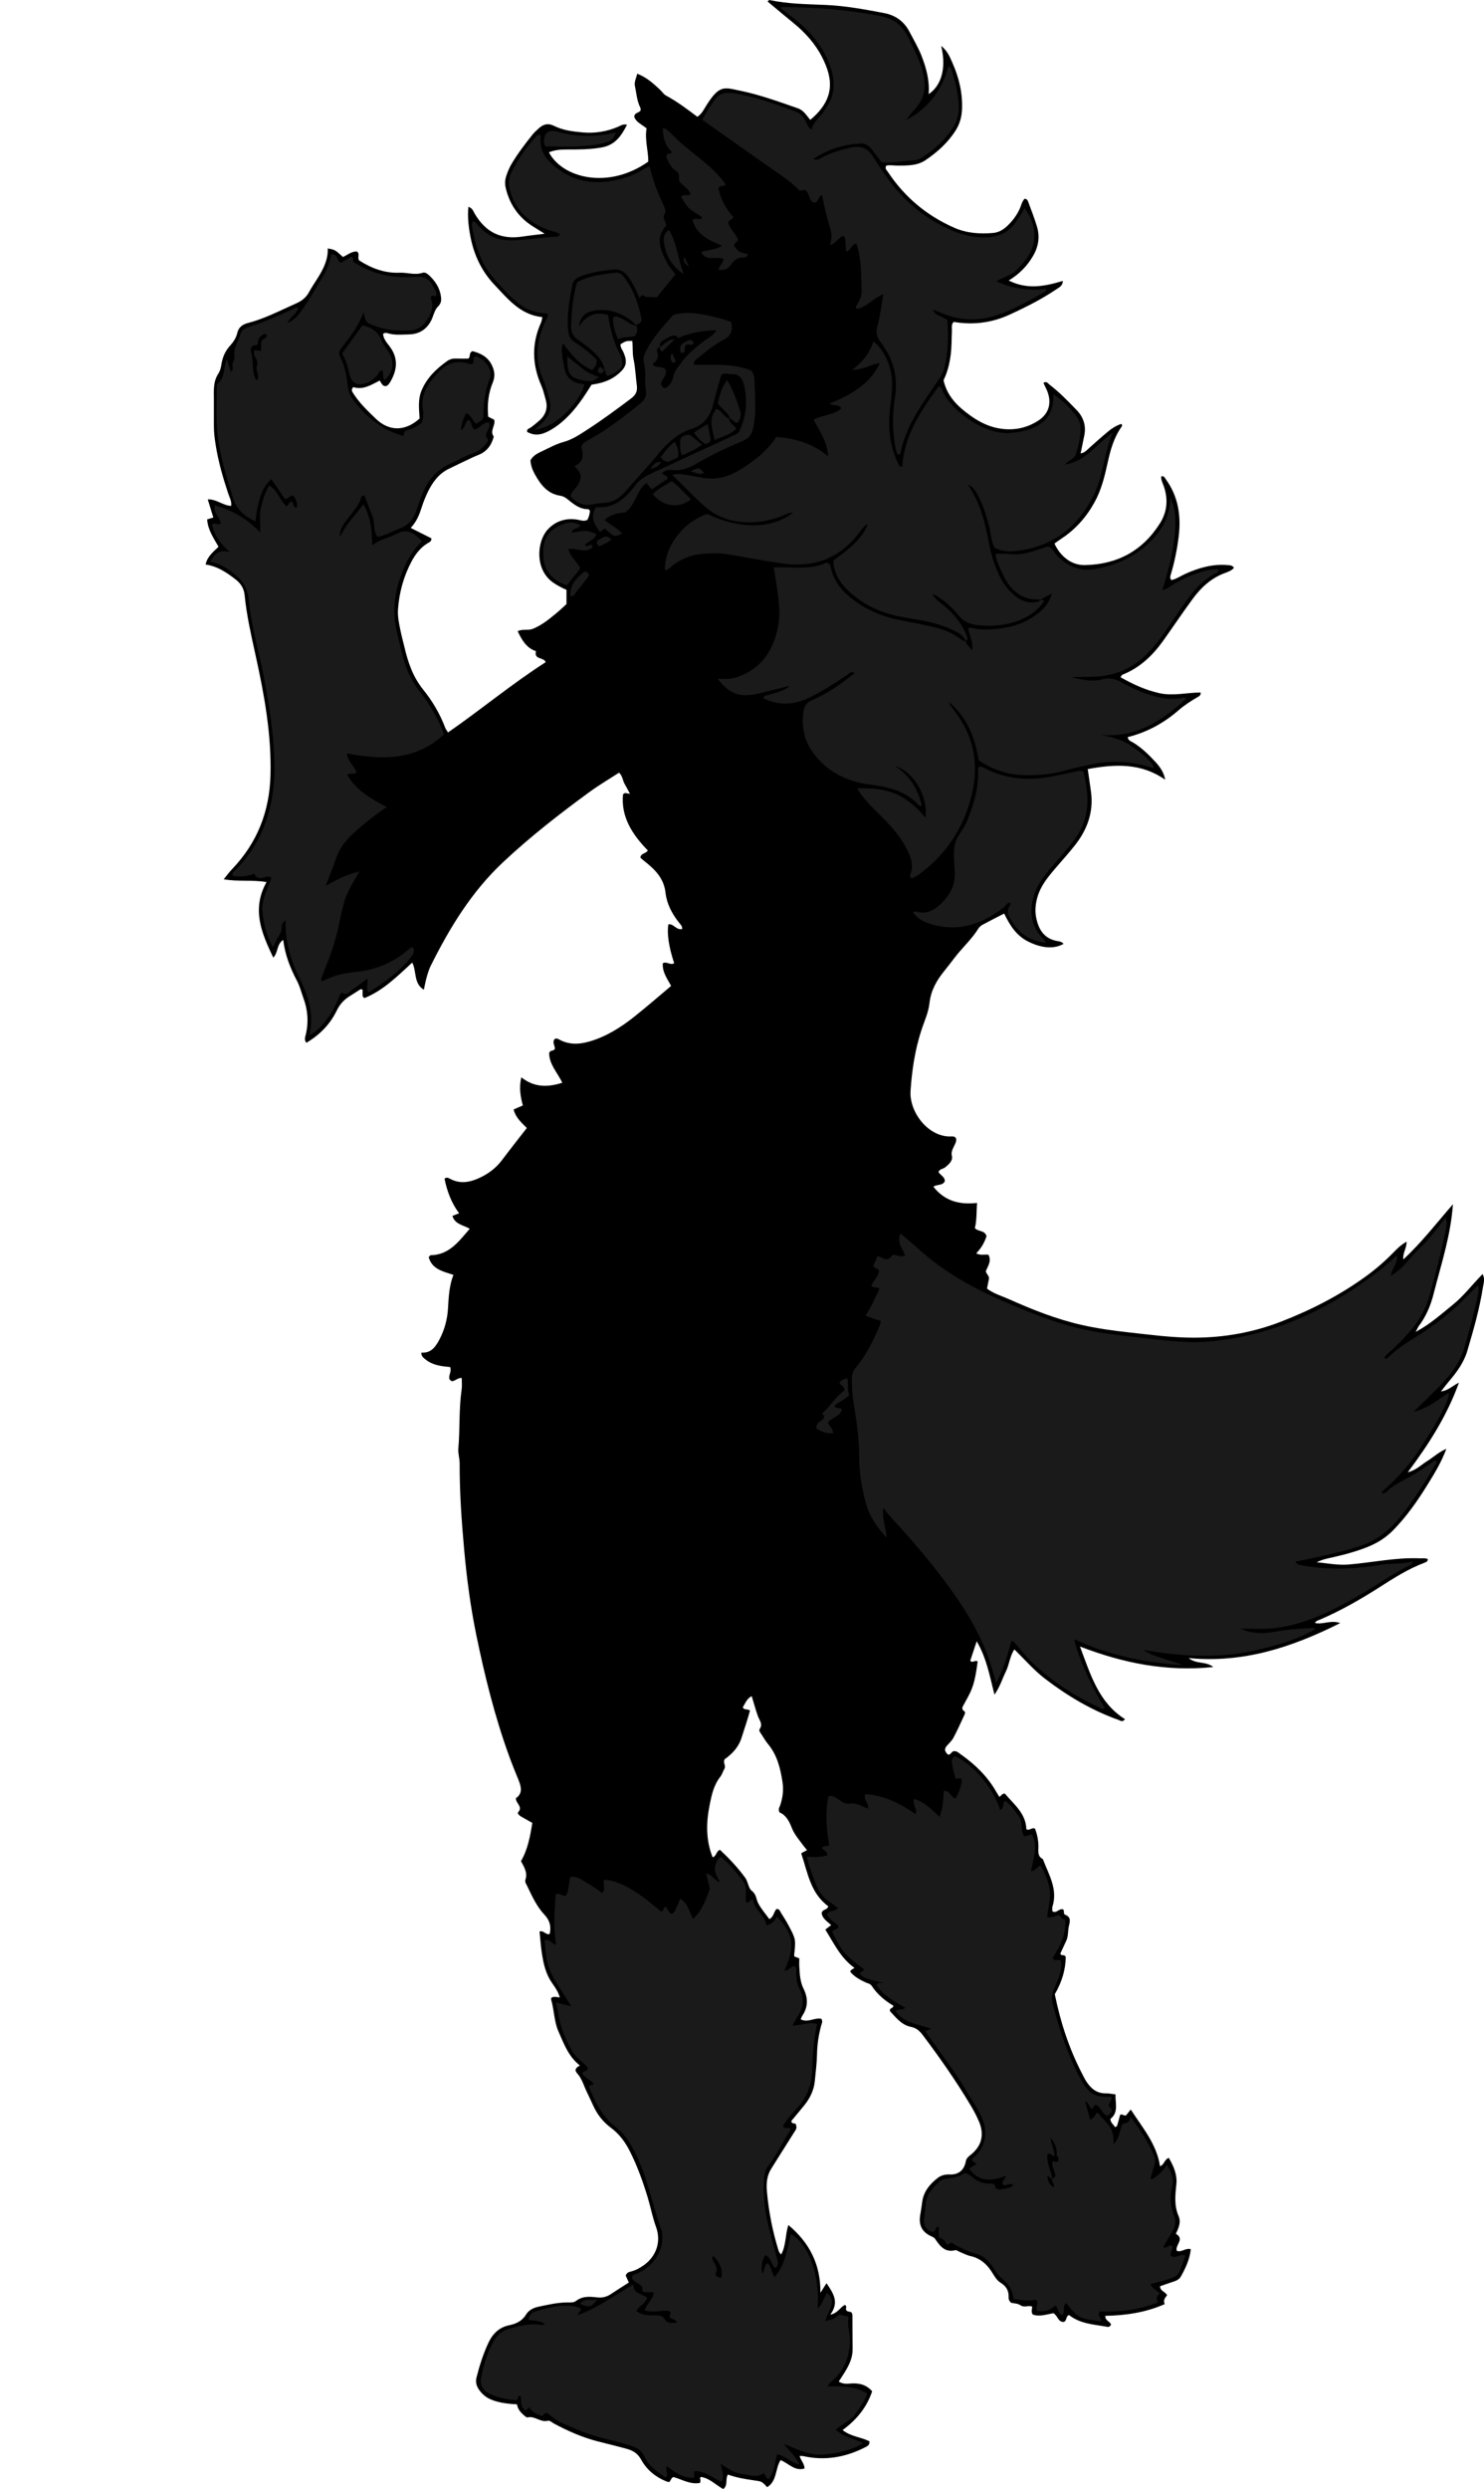 <?xml version="1.0" encoding="utf-8"?>
<!-- Generator: Adobe Illustrator 24.1.2, SVG Export Plug-In . SVG Version: 6.00 Build 0)  -->
<svg version="1.1" id="Layer_1" xmlns="http://www.w3.org/2000/svg" xmlns:xlink="http://www.w3.org/1999/xlink" x="0px" y="0px"
	 viewBox="0 0 306.9 514.47" style="enable-background:new 0 0 306.9 514.47;" xml:space="preserve">
<style type="text/css">
	.st0{fill:#1A1A1A;}
</style>
<g>
	<path d="M130.04,471.81c-0.25-0.58-0.45-1.01-0.63-1.43c0.16-0.57,0.61-0.75,1.07-0.85c0.95-0.23,1.79-0.69,2.58-1.24
		c2.67-1.86,3.72-4.91,2.62-7.94c-0.71-1.96-1.1-4-1.69-5.99c-0.99-3.29-2.14-6.52-3.69-9.6c-0.97-1.94-2.19-3.64-4-4.97
		c-1.54-1.14-2.75-2.66-3.57-4.44c-0.44-0.94-0.86-1.89-1.32-2.82c-0.67-1.35-1.03-2.85-2.09-4.01c-0.58-0.63-0.23-1.14,0.6-1.57
		c-2.36-1.84-3.3-4.49-4.42-7.02c-0.92-2.07-0.87-4.37-1.5-6.51c-0.18-0.62,0.33-0.81,1.76-0.53c-0.4-1.67-1.61-2.79-2.29-4.16
		c-0.77-1.53-1.12-3.15-1.38-4.8c-0.25-1.56-0.35-3.14-0.51-4.69c0.91-0.26,1.31,0.81,2.1,0.52c0.34-1.49,0.05-2.76-1.05-3.94
		c-1.61-1.7-2.58-3.83-3.58-5.92c-0.2-0.43-0.56-0.87-0.39-1.35c0.5-1.44-0.24-2.56-0.92-3.85c1.4-2.37,1.89-5.1,2.36-7.89
		c-0.8-0.45-1.56-0.88-2.32-1.31c-0.35-0.2-0.86-0.64-0.64-0.88c1.09-1.18-0.49-1.82-0.45-2.93c1.41-0.94,1.14-2.29,0.56-3.71
		c-0.69-1.7-1.39-3.4-2.01-5.13c-2.92-8.05-4.97-16.34-6.7-24.7c-1.21-5.86-2-11.78-2.54-17.75c-0.54-5.96-0.96-11.92-0.94-17.91
		c0-1.03-0.36-2.07-0.27-3.08c0.35-4.05,0.09-8.13,0.68-12.17c0.11-0.78,0.02-1.58,0.02-2.4c-0.8-0.09-1.3,0.61-2.02,0.67
		c-0.28-0.13-0.55-0.32-0.57-0.68c-0.05-0.71,0.5-1.36,0.2-2.25c-1.75-0.17-3.58-0.34-5.05-1.54c-0.42-0.34-0.94-0.65-0.91-1.45
		c1.98,0.15,2.92-1.15,3.74-2.71c1.07-2.02,1.63-4.17,1.77-6.41c0.14-2.31,0.22-4.61,1.12-6.95c-2.16-0.71-4.45-1.17-5.11-3.66
		c0.18-0.19,0.28-0.39,0.39-0.4c3.86-0.06,5.82-2.85,8.1-5.47c-1.38-0.79-3.07-0.91-3.59-2.66c0.47-0.18,0.9-0.35,1.39-0.54
		c-1.62-2.16-2.5-4.59-3.02-7.15c0.45-0.38,0.81-0.15,1.15,0.03c2.31,1.23,4.54,0.61,6.64-0.47c1.55-0.8,2.95-1.89,4.04-3.33
		c1.68-2.23,3.41-4.42,5.19-6.71c-1.1-1.11-2.32-2.15-2.73-3.83c0.64-0.28,1.21-0.53,1.91-0.83c-0.5-1.84-0.82-3.7-0.32-5.82
		c2.6,2.07,5.36,2.13,8.48,1.12c-1.05-2.14-2.7-3.81-2.72-6.08c0.12-0.69,0.84-0.42,1.15-0.84c0.17-0.65-0.59-1.31-0.06-2.05
		c0.33-0.33,0.7-0.11,1.04,0.07c2.04,1.1,4.13,0.99,6.27,0.36c3.44-1.02,6.4-2.88,9.17-5.08c2.56-2.03,5.03-4.18,7.66-6.39
		c-0.81-1.45-1.86-2.88-1.73-4.68c0.86-0.46,1.61,0.52,2.35-0.03c-1.1-3.31-1.52-6.07-1.2-8.01c1.1-0.21,1.64,1.29,2.87,0.95
		c0.02-0.63-0.42-0.99-0.73-1.39c-1.41-1.8-2.47-3.84-2.72-6.06c-0.34-3.13-2.3-4.94-4.52-6.69c-0.24-0.19-0.47-0.4-0.69-0.59
		c0.1-0.98,1.17-0.8,1.54-1.5c-3.16-3.25-5.58-6.87-5.13-11.59c0.35-0.35,0.58-0.28,0.81-0.21c0.14,0.04,0.3,0.04,0.63,0.09
		c-0.4-0.74-0.73-1.41-1.11-2.05c-0.41-0.69-0.37-1.57-1.14-2.32c-2,1.3-4.11,2.53-6.08,3.97c-6.19,4.52-12.23,9.22-17.85,14.48
		c-6.55,6.13-11.08,13.57-15.02,21.47c-0.39,0.78-0.63,1.64-0.87,2.48c-0.22,0.75-0.34,1.52-0.55,2.47
		c-2.18-1.31-1.44-3.73-2.41-5.61c-3.07,2.81-5.99,5.77-9.86,7.33c-0.42-0.19-0.41-0.5-0.41-0.82c0-0.31,0-0.62,0-0.94
		c-0.19-0.02-0.36-0.09-0.45-0.04c-0.68,0.42-1.33,0.88-2.02,1.29c-1.27,0.75-2.2,1.72-2.87,3.1c-1.38,2.85-3.54,5.05-6.29,6.66
		c-0.47-0.62-0.25-1.16-0.12-1.68c0.63-2.56,0.43-5.07-0.47-7.53c-0.44-1.2-0.75-2.47-1.34-3.59c-1.39-2.63-2.47-5.36-2.85-8.47
		c-1.41,0.92-1,2.63-2.06,3.66c-2.37-5-4.56-9.94-1.39-15.61c-3.08-0.52-5.85-0.05-8.86-0.58c0.67-0.82,1.16-1.5,1.74-2.1
		c5.21-5.45,7.75-11.93,7.94-19.46c0.22-8.46-1.31-16.68-3.11-24.86c-0.89-4.05-1.82-8.09-2.23-12.23
		c-0.14-1.47-0.76-2.47-1.93-3.37c-1.85-1.43-3.74-2.7-6.15-3.04c0.33-1.64,1.55-2.59,2.67-3.67c-1.01-1.8-2.22-3.5-2.35-5.66
		c0.48-0.14,0.84-0.25,1.28-0.39c-0.37-1.21-0.74-2.4-1.16-3.75c1.82-0.07,3.15,1.28,4.84,1.35c0.14-0.98-0.34-1.75-0.6-2.54
		c-1.11-3.34-2.08-6.7-2.62-10.19c-0.19-1.27-0.36-2.53-0.35-3.81c0-1.76,0-3.52,0-5.28c0.01-1.89-0.21-3.81,0.93-5.54
		c0.34-0.51,0.52-1.17,0.61-1.78c0.23-1.52,0.74-2.81,1.83-4c0.62-0.68,1.26-1.6,1.48-2.64c0.25-1.13,1.11-1.75,2.16-2.02
		c3.51-0.9,6.69-2.59,9.97-4.04c1.13-0.5,2.05-1.17,2.66-2.29c0.57-1.05,1.26-2.04,1.89-3.06c1.15-1.85,2.11-3.76,2.02-6.03
		c1.51,0.28,1.51,0.28,3.15,1.77c0.93-0.43,1.74-1.14,2.82-1.15c0.81,0.43,0.07,1.21,0.52,1.85c2.47,1.59,5.22,2.68,8.4,2.55
		c1.57-0.07,3.14,0.56,4.73,0.01c0.46-0.16,0.91,0.14,1.29,0.48c1.27,1.17,2.21,2.55,2.48,4.27c0.12,0.78,0.18,1.49-0.63,2.28
		c-0.76,0.74-0.92,2.14-1.55,3.18c-1.06,1.77-2.62,2.52-4.58,2.54c-1.43,0.02-2.88,0.19-4.28-0.27c-0.3-0.1-0.63-0.07-0.91,0.15
		c0.08,1.01,0.73,1.77,1.3,2.51c1.87,2.42,1.67,4.86,0.23,7.36c-0.12,0.21-0.26,0.41-0.41,0.59c-0.1,0.12-0.24,0.2-0.35,0.29
		c-0.88,0.23-1.05-0.52-1.47-1.1c-1.73,0.89-3.44,2-5.45,1.36c-0.47,0.46-0.31,0.81-0.09,1.16c1.28,2.06,3.04,3.73,4.75,5.38
		c2.8,2.7,6.16,2.57,9.04-0.05c-0.09-1.92-0.4-3.88,0.42-5.82c1.11-2.62,3.04-4.46,5.27-6.05c0.52-0.37,1.14-0.56,1.81-0.53
		c0.87,0.03,1.74,0.01,2.59,0.01c0.51-0.38,0.03-1.17,0.85-1.54c1.59,0.41,3.13,1.11,3.98,2.84c0.59,1.19,0.76,2.33,0.21,3.67
		c-0.93,2.23-1.16,4.61-0.94,7.04c0.46,0.23,0.87,0.44,1.25,0.63c0.02,0.21,0.06,0.37,0.05,0.53c-0.08,0.98-0.91,1.93-0.15,2.95
		c-0.37,1.45-1.09,2.66-2.41,3.43c-0.55,0.32-1.17,0.51-1.75,0.78c-1.73,0.82-3.47,1.63-5.18,2.48c-2.11,1.04-3.39,2.86-4.37,4.92
		c-0.44,0.94-0.84,1.91-1.15,2.89c-0.49,1.53-1.03,3.01-2.31,4.38c1.52,0.77,2.9,1.46,4.25,2.14c0.11,0.6-0.31,0.76-0.63,0.95
		c-1.58,0.92-2.65,2.33-3.47,3.88c-1.62,3.06-2.53,6.36-2.78,9.83c-0.11,1.45,0.2,2.86,0.48,4.27c0.23,1.17,0.56,2.33,0.83,3.49
		c0.75,3.2,1.76,6.22,3.91,8.88c1.89,2.34,3.46,4.99,4.54,7.86c0.11,0.29,0.32,0.54,0.58,0.98c6.87-4.76,13.25-10.08,20.2-14.53
		c-0.41-1.11-2.48-0.44-2.01-2.28c-1.97-0.64-2.89-2.26-3.79-4.12c1.08-0.53,2.14-0.09,3.11-0.48c1.91-0.76,3.42-2.03,4.96-3.3
		c0.74-0.61,1.43-1.28,2.03-1.83c0-1.1,0-1.97,0-2.94c-0.97-0.43-1.88-0.89-2.73-1.48c-3.88-2.69-3.4-8.45-1.22-10.91
		c1.63-1.83,3.83-2.53,6.28-2.11c0.63,0.11,1.21,0.39,1.99,0.05c0.26-0.55,0.52-1.2,0.52-1.93c-0.11-0.1-0.23-0.29-0.35-0.29
		c-1.46,0.02-2.59-0.72-3.66-1.57c-0.63-0.5-1.25-1.08-2.05-1.2c-2.69-0.39-4.11-2.28-5.3-4.41c-0.51-0.9-0.87-1.88-0.93-2.93
		c0.55-0.99,1.49-1.46,2.43-1.89c1.45-0.68,2.87-1.48,4.39-1.89c1.83-0.5,3.32-1.51,4.85-2.5c3.16-2.04,6.18-4.27,9.18-6.53
		c0.97-0.73,1.3-1.52,1.15-2.65c-0.24-1.82-0.31-3.67-0.68-5.45c-0.26-1.26-0.13-2.52-0.26-3.76c-1.32,0-1.32,0-2.43,0.68
		c-0.06,0.69,0.41,1.18,0.65,1.76c0.82,2.01,0.53,2.97-1.09,4.36c-1.58,1.36-3.45,1.95-5.55,2.24c-0.59,0.91-1.17,1.86-1.8,2.77
		c-1.75,2.51-3.73,4.81-6.37,6.42c-1.61,0.98-3.31,1.64-5.17,0.56c-0.09-0.67,0.52-0.7,0.87-0.97c0.57-0.44,1.13-0.88,1.67-1.36
		c1.32-1.17,1.8-2.6,1.31-4.32c-0.28-1-0.51-2.03-0.93-2.97c-1.9-4.34-1.99-8.66-0.02-13c0.12-0.28,0.15-0.6,0.26-1.09
		c-4.56-0.46-7.14-3.78-9.93-6.71c-2.58-2.72-4.17-6.05-4.9-9.73c-0.41-2.06-0.68-4.16-0.47-6.36c0.89,0.27,1.02,0.94,1.34,1.47
		c2.32,3.87,5.44,5.34,9.88,4.67c1.38-0.21,2.76-0.35,4.55-0.58c-1.06-0.66-1.77-1.11-2.48-1.55c-2.91-1.84-4.71-4.45-5.54-7.8
		c-0.22-0.91-0.2-1.72,0.08-2.57c0.29-0.91,0.67-1.79,1.16-2.61c1.28-2.13,2.78-4.1,4.33-6.03c0.35-0.43,0.78-0.8,1.19-1.18
		c0.96-0.9,1.94-1.19,3.25-0.54c1.8,0.9,3.82,1.15,5.8,1.33c2.58,0.24,5.09-0.15,7.49-1.2c0.48-0.21,0.95-0.58,1.76-0.38
		c-1.2,2.35-2.47,4.21-5.26,4.7c-2.39,0.42-4.77,0.43-7.16,0.42c-1.28,0-2.53,0.08-3.73,0.58c2.79,5.32,12.27,7.77,20.55,1.92
		c0.01-2.25-0.77-4.58-0.35-6.87c-1.02-0.83-2.14-1.24-2.55-2.36c-0.02-0.89,0.92-0.79,1.32-1.34c-0.02-0.17,0.02-0.42-0.08-0.61
		c-0.71-1.38-0.77-2.92-1.1-4.39c-0.2-0.91,0.27-1.69,0.47-2.6c1.94,0.74,3.35,2.03,4.75,3.34c0.4,0.38,0.71,0.91,1.18,1.16
		c2.32,1.25,4.42,2.84,6.51,4.41c0.95-0.64,1.34-1.53,1.84-2.33c2.74-4.34,3.66-3.76,7.04-3.06c4.08,0.84,7.98,2.27,11.9,3.63
		c1.23,0.43,1.8,1.5,2.56,2.39c5.2-4.31,4.71-8.52,2.46-12.94c-1.43-2.81-3.52-5.12-5.97-7.11c-1.79-1.45-3.54-2.94-5.32-4.42
		c0.19-0.15,0.31-0.32,0.4-0.3c3.84,0.83,7.75,0.85,11.65,1.02c4.07,0.18,8.08,0.92,12.07,1.68c2.29,0.44,4.09,1.67,5.22,3.83
		c0.89,1.7,1.87,3.35,2.56,5.14c0.95,2.47,1.63,5,1.42,7.78c2.39-1.57,3.79-5.03,2.59-9.96c1.3,1,1.81,2.32,2.36,3.57
		c1.34,3.03,2.09,6.18,1.95,9.54c-0.07,1.58-0.46,2.98-1.28,4.3c-1.6,2.56-3.79,4.52-6.25,6.19c-1.75,1.19-3.79,1.13-5.78,1.14
		c-0.79,0-1.58-0.16-2.34,0c-0.39,0.59,0.08,0.94,0.32,1.3c3.45,5.2,8.04,9.05,13.75,11.55c2.55,1.12,5.26,1.31,7.99,1.07
		c1.06-0.09,1.99-0.58,2.78-1.3c1.13-1.03,2.05-2.22,2.71-3.62c0.34-0.71,0.45-1.54,1.05-2.16c0.61,0.04,0.7,0.56,0.85,0.95
		c0.59,1.57,1.19,3.13,1.68,4.74c0.66,2.17,0.35,4.23-0.83,6.21c-1.2,2.04-2.79,3.67-4.99,5.01c3.81,1.92,7.42,1.22,11.19,0.08
		c-0.03,0.92-0.57,1.22-1.05,1.54c-2.32,1.57-4.76,2.95-7.27,4.16c-1.72,0.83-3.43,1.7-5.28,2.26c-2.96,0.9-5.95,1.03-8.97,0.52
		c-0.55,0.52-0.35,1.2-0.37,1.81c-0.08,1.67-0.03,3.33-0.25,5.01c-0.25,1.85-0.67,3.6-1.48,5.22c0.72,3.33,2.98,5.48,5.54,7.31
		c1.95,1.4,4.07,2.45,6.55,2.75c2.75,0.33,5.26-0.24,7.52-1.71c2.32-1.5,2.86-3.92,1.66-6.5c-0.2-0.42-0.41-0.84-0.61-1.27
		c0.61-0.47,0.94,0.09,1.24,0.33c2.04,1.55,3.82,3.4,5.6,5.24c1.43,1.47,2.02,3.23,1.61,5.28c-0.23,1.17-0.48,2.33-0.76,3.71
		c0.89-0.14,1.36-0.76,1.91-1.25c1.25-1.11,2.5-2.23,3.79-3.3c0.8-0.66,1.68-1.21,2.67-1.54c0.3,0.16,0.22,0.4,0.09,0.59
		c-1.62,2.27-2.32,4.89-2.9,7.55c-0.6,2.74-1.27,5.45-2.62,7.93c-1.67,3.07-3.89,5.63-6.82,7.57c-0.53,0.35-1.03,0.73-1.53,1.08
		c1.25,2.73,3.59,4.5,6.26,4.45c6.72-0.11,12-2.96,15.59-8.69c1.47-2.36,1.69-4.94,0.76-7.61c-0.23-0.65-0.61-1.3-0.52-2.04
		c0.59-0.12,0.72,0.29,0.93,0.59c2.6,3.57,3.19,7.6,2.67,11.85c-0.33,2.69-0.87,5.35-1.66,7.95c-0.09,0.3-0.18,0.62,0.13,1.05
		c1.03-0.19,1.93-0.85,2.91-1.29c2.8-1.26,5.69-2.09,8.81-1.8c0.48,0.04,0.96,0.06,1.24,0.57c-0.49,0.56-1.18,0.81-1.84,1.05
		c-2.82,1.03-4.92,2.95-6.65,5.3c-2.08,2.83-4.04,5.75-6.08,8.62c-2.21,3.12-4.89,5.69-8.52,7.12c-0.12,0.05-0.18,0.25-0.37,0.51
		c2.56,1.45,5.16,2.66,8.06,3.3c2.87,0.63,5.68-0.14,8.51-0.14c0.06,0.62-0.32,0.77-0.67,0.97c-1.38,0.81-2.72,1.67-3.93,2.73
		c-3.06,2.66-6.54,4.54-10.48,5.52c0.08,0.73,0.71,0.87,1.15,1.14c1.72,1.06,3.16,2.45,4.52,3.92c0.98,1.05,1.81,2.21,2.08,3.75
		c-4.98-3.5-10.36-3.25-16.02-2.2c0.25,1.72,0.49,3.26,0.69,4.81c0.53,4.13-0.81,7.73-3.32,10.92c-1.38,1.76-2.9,3.4-4.34,5.11
		c-1.44,1.71-2.84,3.45-3.45,5.69c-0.37,1.34-0.52,2.66-0.27,4.02c0.49,2.66,1.73,4.63,4.66,5.04c0.4,0.06,0.77,0.2,1.03,0.53
		c-1.94,1.12-4.48,0.94-7.32-0.47c-2.43-1.21-3.79-3.35-4.96-5.79c-1.54,0.79-3.02,1.53-4.47,2.32c-0.34,0.18-0.67,0.47-0.87,0.79
		c-1.36,2.19-3.28,3.91-4.84,5.93c-0.73,0.95-1.45,1.91-2.21,2.84c-1.58,1.94-2.77,4.03-3.05,6.6c-0.21,1.99-1.1,3.83-1.71,5.73
		c-1.31,4.05-1.93,8.2-2.21,12.44c-0.3,4.48,3.79,9.71,8.51,9.42c0.31-0.02,0.64,0.02,0.87,0.35c0.22,0.65-0.19,1.21-0.44,1.77
		c-0.28,0.64-0.58,1.12-0.39,1.96c0.22,0.97-0.66,1.72-1.41,2.33c-0.42,0.34-1.11,0.29-1.36,0.93c0.34,0.68,1.3,0.96,1.31,1.89
		c-0.42,1-1.53,0.6-2.37,1.16c2.3,2.95,5.36,3.77,9.03,3.36c-0.15,1.9-0.03,3.57-0.45,5.19c0.64,0.79,1.98,0.38,2.41,1.65
		c-0.37,1.26-1.07,2.48-2.13,3.58c0.89,0.48,1.69,0.18,2.52,0.28c0.68,1.23-0.03,2.26-0.53,3.37c0.03,0.6,0.78,0.98,0.63,1.68
		c-0.13,0.62-0.25,1.24-0.39,1.96c1.36,1.04,2.99,1.49,4.49,2.16c4.89,2.18,9.85,4.16,15.1,5.35c3.2,0.72,6.43,1.17,9.68,1.53
		c4.51,0.5,9.02,1.11,13.58,1.1c6.21-0.01,12.24-1.09,18.02-3.34c6.2-2.41,12.09-5.43,17.5-9.35c2.01-1.46,3.88-3.08,5.61-4.85
		c0.81-0.83,1.63-1.66,2.79-2.3c0.06,1.29-0.81,2.23-0.68,3.67c3.75-3.46,6.73-7.34,10.27-11.42c-0.26,3.41-0.82,6.18-1.47,8.93
		c-0.78,3.26-1.74,6.47-2.56,9.72c-0.6,2.36-1.54,4.53-2.99,6.48c-0.18,0.24-0.29,0.52-0.7,1.27c3.11-1.66,5.29-3.69,7.61-5.55
		c2.31-1.84,4.06-4.21,6.24-6.41c0.54,1,0.21,1.88,0.08,2.67c-0.7,4.5-1.96,8.88-3.25,13.24c-0.72,2.42-2.2,4.41-3.82,6.31
		c-0.49,0.57-0.94,1.18-1.62,2.04c1.6-0.2,2.39-1.2,3.72-1.81c-2.48,6.85-6.19,12.66-10.58,18.52c1.77-0.45,2.78-1.55,3.98-2.29
		c1.25-0.77,2.33-1.83,4-2.56c-1.07,2.85-2.49,5.15-3.91,7.44c-2.06,3.33-4.3,6.54-7.06,9.36c-1.54,1.58-3.34,2.7-5.37,3.51
		c-2.68,1.07-5.47,1.75-8.28,2.37c-0.75,0.17-1.49,0.41-2.2,0.78c2.21,0.18,4.31,0.64,6.57,0.46c4.93-0.4,9.79-1.5,14.77-1.28
		c0.55,0.02,1.12-0.1,1.65,0.17c-0.01,0.51-0.43,0.64-0.77,0.77c-3.24,1.22-6.14,3.06-9.03,4.91c-4.04,2.59-8.19,4.98-12.61,6.86
		c-0.34,0.14-0.77,0.24-0.94,0.65c1.63,0.41,3.24-0.68,5.23,0.02c-9.95,5-19.96,8.32-31.33,7.24c1.59,1.33,3.46,0.57,5.08,1.85
		c-9.68,1-18.57-0.78-27.57-4.24c2.21,5.89,3.88,11.61,9.3,15.01c-0.5,0.71-0.93,0.31-1.31,0.17c-5.55-1.97-10.54-4.94-15.2-8.5
		c-2.29-1.75-4.17-3.94-6.36-6.09c-0.95,1.42-1.05,3.13-1.76,4.58c-0.73,1.49-1.2,3.11-2.35,4.78c-1-3.81-1.6-7.49-3.68-11.03
		c-0.51,1.53-0.94,2.81-1.34,4.02c0.55,0.57,0.94-0.24,1.54,0.15c-0.3,2.1-0.56,4.29-1.5,6.32c-0.4,0.87-0.89,1.7-1.34,2.54
		c-0.26,0.49-0.64,0.95,0.07,1.43c0.31,0.21,0.1,0.6-0.03,0.88c-0.72,1.54-1.41,3.1-2.21,4.6c-0.33,0.62-0.89,1.12-1.37,1.66
		c-0.64,0.73-0.35,1.3,0.26,1.83c0.57,0.05,0.67-0.62,1.14-0.71c0.64-0.11,1.04,0.34,1.49,0.65c2.97,2.09,5.54,4.57,7.35,7.77
		c0.2,0.35,0.42,0.68,0.62,1.01c0.41-0.16,0.5-0.7,1.14-0.67c1.85,2.2,4.36,4.08,4.45,7.37c0.72,0.36,1.12-0.45,1.78-0.13
		c0.44,1.12,0.7,2.35,0.71,3.64c0.01,0.98-0.26,2.07,0.92,2.66c1.2,3.17,3.14,6.19,1.98,9.85c-0.09,0.29-0.01,0.63-0.01,0.93
		c0.86,0.53,1.27-0.56,2.14-0.41c0.44,0.15,0.07,0.96,0.45,1.11c1.24,0.47,1.1,1.26,0.84,2.29c-0.25,0.99-0.1,2.08-0.53,3.05
		c-0.42,0.93-0.85,1.86-1.26,2.73c0.24,0.58,0.82,0.05,1.12,0.65c-0.01,2.66-0.82,5.29-2.26,7.73c1.17,5.78,2.97,11.29,5.68,16.5
		c0.26,0.5,0.5,1,0.8,1.47c0.95,1.49,2.16,2.55,4.07,2.52c0.62-0.01,1.25,0.13,2.01,0.22c-0.09,1.75,0.71,3.7-1.06,5.07
		c0.03,0.84,0.68,1.14,0.95,1.71c0.22-0.14,0.4-0.19,0.43-0.28c0.23-0.76,0.43-1.52,0.62-2.26c0.44-0.3,0.74,0.24,1.22,0.1
		c0.25-0.3,0.54-0.66,0.99-1.21c2.44,3.76,5.35,7.12,6.05,11.7c0.87-0.23,0.84-1.34,1.81-1.72c0.99,1.68,1.78,3.45,1.57,5.46
		c-0.23,2.24-0.48,4.43,0.46,6.58c0.56,1.29-0.02,2.5-0.56,3.66c1.92,1.11-0.24,2.36,0.19,3.52c0.98,0.39,1.77-0.64,2.9-0.34
		c-0.22,2.07-1.07,3.91-2.08,5.69c-0.32,0.57-0.94,0.84-1.57,1.04c-0.91,0.3-1.8,0.62-2.7,0.93c-0.03,1.02,1.1,1.1,1.44,1.87
		c-0.38,0.49-0.87,0.99-0.49,1.83c-3.93,1.74-8.06,2.34-12.28,2.42c-0.07,1.03,0.97,1.12,1.18,1.8c-0.14,0.33-0.41,0.54-0.74,0.48
		c-2.72-0.5-5.57-0.58-7.93-2.43c-0.71,0.14-0.41,1.16-1.09,1.41c-1.22,0.07-1.25-1.31-2.15-1.8c-1.39,0.22-2.85,0.78-4.26,0.28
		c-0.46-0.59-0.1-1.16-0.15-1.66c-0.86-0.29-1.63,0.29-2.42-0.27c-0.53-0.38-1.34-0.37-1.92-0.51c-0.43-0.36-0.53-0.74-0.52-1.15
		c0.05-1.32-0.48-2.27-1.63-2.97c-0.91-0.55-1.38-1.54-1.95-2.4c-1.05-1.59-2.41-2.72-4.33-3.14c-0.77-0.17-1.49-0.57-2.23-0.87
		c-0.3-0.12-0.63-0.4-0.88-0.34c-2.1,0.54-3.15-0.8-4.12-2.25c-0.3-0.46-0.76-0.56-1.17-0.77c-1.73-0.91-2.29-2.35-1.98-4.21
		c0.14-0.86,0.3-1.73,0.4-2.6c0.25-2.23,1.56-3.81,3.23-5.11c0.7-0.55,1.58-0.75,2.49-0.71c1.88,0.07,2.96-0.94,3.31-2.68
		c0.13-0.65,0.45-0.94,0.9-1.29c2.37-1.84,3.01-4.19,1.83-6.97c-0.5-1.17-1.1-2.31-1.76-3.4c-2.99-5.01-6.34-9.78-9.85-14.45
		c-0.64-0.85-1.32-1.5-2.46-1.72c-2.01-0.4-3.16-2.01-4.35-3.27c-0.1-0.76,0.71-0.45,0.7-1.12c-1.71-1-3.3-2.31-4.45-4.07
		c-0.3-0.46-0.78-0.51-1.21-0.7c-1.24-0.56-2.4-1.21-3.26-2.24c0.12-0.44,0.48-0.48,0.9-0.79c-2.86-2.02-4.27-5.09-6.04-7.92
		c0.4-0.31,0.76-0.59,1.21-0.93c-0.84-0.77-1.83-1.35-1.96-2.47c0.12-0.84,1.16-0.59,1.36-1.42c-3.7-2.7-4.26-7-5.6-10.95
		c0.51-0.28,0.83-0.45,1.21-0.66c-0.23-0.28-0.45-0.51-0.63-0.76c-0.92-1.28-1.98-2.39-2.58-3.97c-0.45-1.18-1.18-2.56-2.46-3.04
		c-0.38-0.68-0.02-1.09,0.13-1.53c0.51-1.54,0.71-3.09,0.47-4.72c-0.43-2.87-1.1-5.63-3.03-7.94c-0.51-0.61-0.89-1.32-1.34-1.99
		c-0.22-0.33-0.58-0.75-0.35-1.08c0.71-1.03-0.05-1.77-0.36-2.63c-0.48-1.34-0.85-2.72-1.29-4.16c-1.05,0.52-1.35,1.53-1.86,2.34
		c0.39,0.59,0.97,0.25,1.5,0.63c-0.47,1.83-1.13,3.67-1.71,5.54c-0.63,2.05-1.97,3.42-3.52,4.53c-0.43,0.72,0.32,1.31-0.04,1.94
		c-0.32,0.55-0.49,1.21-0.88,1.7c-1.34,1.7-1.78,3.75-2.18,5.76c-0.72,3.6-0.85,7.23,0.61,10.87c0.83-0.24,0.69-1.26,1.51-1.55
		c1.87,1.75,3.68,3.66,5.23,5.78c0.59,0.8,0.64,2.15,1.35,2.69c1,0.76,0.9,1.79,1.37,2.65c0.6,1.11,1.45,2.08,2.26,3.2
		c0.92-0.44,0.9-1.48,1.48-2.08c0.61-0.08,0.73,0.45,0.96,0.82c0.51,0.81,1.03,1.62,1.48,2.46c1.59,2.98,1.57,2.99,1.21,6.33
		c0.03,0.07,0.04,0.19,0.1,0.21c0.27,0.12,0.54,0.21,0.97,0.37c0,0.58-0.03,1.21,0.01,1.84c0.09,1.51,0.17,3.04,0.86,4.42
		c0.97,1.95,0.97,3.8-0.26,5.63c-0.13,0.19-0.19,0.42-0.32,0.72c1.48,0.79,2.92-0.44,4.28-0.11c0.34,0.6,0.05,1.03-0.07,1.48
		c-0.52,1.94-0.8,3.9-0.84,5.91c-0.04,1.83-0.27,3.65-0.45,5.48c-0.19,1.89-0.98,3.53-2.16,4.99c-0.9,1.12-1.83,2.21-2.69,3.25
		c0.01,0.78,0.93,0.32,0.93,0.75c0.34,0.79-0.11,1.22-0.4,1.68c-1.56,2.5-3.16,4.99-4.72,7.5c-0.88,1.41-1.01,3.02-0.87,4.61
		c0.38,4.22,1.18,8.36,2.46,12.41c0.07,0.21,0.26,0.37,0.48,0.67c1.06-1.89,0.81-4,1.5-6.1c4.38,3.66,6.67,8.13,6.63,14
		c0.48-0.75,0.81-1.26,1.26-1.98c1.38,2.06,2.7,3.92,0.78,6.5c1.55-0.27,2.04-1.55,3.02-2.01c0.56,0.31,0.06,0.78,0.27,1.07
		c0.26,0.45,0.76,0.19,1.14,0.54c0.03,0.11,0.15,0.33,0.15,0.55c0.02,2.32,0.01,4.64,0.04,6.96c0.02,1.67-0.62,3.11-1.45,4.5
		c-0.44,0.73-0.92,1.44-1.42,2.23c0.81,0.51,1.61,0.48,2.37,0.41c1.72-0.14,3.27,0.14,4.54,1.6c-1.1,3.28-3.19,5.89-6.12,8.01
		c1.75,1.39,3.86,1.44,5.55,2.33c0.1,0.83-0.49,1.03-0.95,1.27c-4.05,2.05-8.29,2.79-12.77,1.78c-0.22-0.05-0.46-0.01-0.71-0.01
		c0.23,0.89,0.97,1.52,1.02,2.58c-2.04,0.61-3.3-1.07-4.96-1.74c-1.13,1.77-0.7,4.33-2.78,5.6c-1.13-1.24-1.14-1.19-2.77-1.42
		c-1.81-0.25-3.61-0.56-5.35-1.19c-0.58,0.94,0.08,2.19-0.95,3c-1.53-0.81-2.8-2.24-4.61-2.51c-0.38,0.23-0.08,0.46-0.11,0.67
		c-0.02,0.15-0.04,0.31-0.07,0.56c-1.98,0.39-3.67-0.67-5.46-1.2c-0.25,0.04-0.41,0.18-0.52,0.42c-0.1,0.21-0.25,0.4-0.39,0.62
		c-0.24-0.06-0.48-0.09-0.69-0.18c-2.23-0.9-4.01-2.41-5.15-4.48c-0.7-1.28-1.69-1.87-2.94-2.21c-2-0.55-4.02-1.04-6.03-1.55
		c-3.19-0.81-6.17-2.15-9.07-3.69c-0.42-0.22-0.8-0.68-1.29-0.56c-1.49,0.38-2.65-1.08-4.14-0.7c-0.21,0.05-0.56-0.27-0.79-0.47
		c-0.66-0.58-1.25-1.23-1.4-2.23c-1.81-0.11-3.54-0.28-5.19-0.92c-1.09-0.42-1.91-1.07-2.6-2.01c-0.61-0.84-0.83-1.67-0.57-2.69
		c0.61-2.41,1.36-4.75,2.4-7.01c0.9-1.94,2.22-3.29,4.36-3.73c1.44-0.3,2.66-0.87,3.48-2.22c0.55-0.91,1.53-1.39,2.58-1.61
		c1.95-0.41,3.89-0.86,5.9-0.88c0.64-0.01,1.32,0.09,1.86-0.32c1.34-1.04,2.88-0.89,4.38-0.72c1.03,0.12,1.88-0.1,2.72-0.62
		C127.47,473.44,128.68,472.68,130.04,471.81z"/>
	<path class="st0" d="M182.72,311.68c-0.42,2.06,0.46,3.91,0.64,6.16c-2.09-2.23-3.55-4.45-4.29-7.14
		c-0.87-3.17-1.39-6.42-1.39-9.68c0-3.86-0.6-7.62-1.2-11.4c-0.25-1.59-0.3-3.18-0.31-4.78c0-0.85,0.27-1.5,0.82-2.16
		c2.18-2.6,3.65-5.61,4.95-8.71c0.12-0.28,0.14-0.6,0.21-0.92c-1.04-0.35-2.01-0.68-3.18-1.07c1.21-1.83,2-3.72,2.91-5.53
		c-0.41-0.67-1.28-0.01-1.68-0.71c0.42-0.99,1.35-1.76,1.59-2.96c-0.02-0.66-0.94-0.44-1.18-1.13c0.27-0.61,0.58-1.32,0.9-2.03
		c2.05,0.95,2.05,0.95,3.14-0.24c0.76-0.07,1.57,0.67,2.53,0.09c-0.49-1.37-1.79-2.63-0.95-4.51c1.39,1.2,2.72,2.31,4.01,3.47
		c5.62,5.02,12.18,8.45,19.07,11.32c4.94,2.06,9.9,4.04,15.17,5.13c4.15,0.85,8.35,1.26,12.54,1.76c3.08,0.36,6.18,0.7,9.28,0.78
		c2.3,0.06,4.62-0.17,6.91-0.49c12.09-1.73,22.63-7,32.19-14.41c1.19-0.92,2.26-1.97,3.52-3.07c0.2,1.62-0.99,2.61-1.33,4.25
		c2.71-1.5,4.07-3.91,6-5.7c1.98-1.83,3.58-4.01,5.37-6.34c0.4,1.13,0.15,1.97-0.01,2.78c-0.96,4.61-2.12,9.17-3.42,13.69
		c-1.3,4.5-4.31,7.76-7.6,10.84c-0.58,0.54-1.25,1-1.68,1.69c0.44,0.41,0.72,0.05,0.99-0.21c1.62-1.56,3.46-2.8,5.38-3.97
		c3.96-2.43,7.62-5.26,10.84-8.64c0.66-0.69,1.36-1.33,2.18-2.14c0.24,0.67,0.15,1.18,0.05,1.68c-0.73,3.68-1.74,7.29-2.76,10.9
		c-0.89,3.16-2.77,5.73-5.02,8.04c-1.72,1.77-3.51,3.47-5.59,5.52c3.09-0.75,5.09-2.58,7.35-3.98c-0.1,1.89-1.98,5.34-5.64,11.04
		c-2.31,3.6-5.06,6.76-8.32,9.52c0.48,0.5,0.8,0.15,1.05-0.1c1.4-1.36,3.13-2.16,4.82-3.07c1.54-0.83,2.95-1.9,4.43-2.86
		c0.3-0.2,0.54-0.58,0.99-0.44c0.03,0.16,0.12,0.35,0.07,0.44c-2.53,4.16-5.02,8.35-8.25,12.05c-1.99,2.27-4.29,3.99-7.17,4.99
		c-3.41,1.18-6.92,1.91-10.42,2.69c-1.08,0.24-2.17,0.44-3.33,0.67c0.34,0.71,0.96,0.69,1.55,0.8c5.33,0.98,10.66,0.78,15.96-0.12
		c2.22-0.38,4.45-0.08,6.83-0.73c-0.29,0.38-0.39,0.64-0.57,0.73c-3.75,1.82-7.1,4.3-10.71,6.36c-3.96,2.26-7.96,4.42-12.38,5.68
		c-2.63,0.75-5.28,1.24-8.02,1.18c-1.28-0.03-2.56,0-3.98,0c2,0.87,4.36,1.12,6.91,0.63c2.52-0.48,5.06-0.65,7.6-0.78
		c0.31-0.02,0.63,0.04,1.01,0.07c-2.54,2.07-11.85,4.8-17.33,5.36c-6.06,0.62-12.05,0.2-18.37-0.95c2.55,1.67,5.24,1.96,8.15,3.17
		c-4.31-0.31-8.03-0.81-11.73-1.69c-3.65-0.87-7.18-2.04-10.65-3.67c0.56,3.22,3.58,9.96,6.29,14.17c-0.31,0.54-0.66,0.16-0.97,0.02
		c-5.12-2.35-9.79-5.39-13.91-9.25c-1.16-1.09-2.13-2.37-3.2-3.56c-0.31-0.35-0.51-0.81-1.22-1.04c-0.76,2.84-1.52,5.69-3.15,8.69
		c-0.37-1.24-0.61-2.04-0.84-2.85c-1.83-6.31-5.14-11.84-8.98-17.08c-3.36-4.57-7-8.91-10.83-13.1
		C184.45,313.83,183.52,312.86,182.72,311.68z"/>
	<path class="st0" d="M131.58,477.69c1.15,0.87,2.32,0.91,3.52,0.92c0.91,0.01,1.8-0.19,2.46,0.92c0.42,0.71,1.49,0.72,2.42,0.54
		c-0.27-0.7-0.96-0.62-1.39-0.98c-0.4-0.42,0.49-0.86-0.18-1.38c-1.52-0.24-3.27,0.41-5.06-0.13c0.35-1.4,1.65-2.23,1.87-3.66
		c-0.75-0.32-1.59,0.17-2.4-0.36c0.38-1.67-1.91-1.51-2.15-2.84c0.19-0.65,0.75-0.6,1.17-0.79c3.26-1.49,5.29-4.52,5.14-7.68
		c-0.02-0.4-0.02-0.82-0.15-1.18c-1.76-4.79-2.66-9.87-4.76-14.55c-1.16-2.57-2.41-5.02-4.7-6.82c-2.78-2.19-4.37-5.21-5.59-8.46
		c0.16-0.09,0.28-0.18,0.41-0.23c0.15-0.05,0.31-0.04,0.46-0.06c0.11-0.17,0.07-0.3-0.06-0.44c-0.69-0.66-1.64-1.02-2.16-1.91
		c0.06-0.74,1.1-0.16,1.13-1.17c-0.85-1.15-2.48-2.02-3.3-3.54c-0.8-1.47-1.55-2.99-2.07-4.58c-0.54-1.65-0.78-3.39-1.22-5.39
		c1.12,0.28,2.05,0.51,3.16,0.79c-1.08-1.72-2.03-3.26-3.02-4.78c-1.32-2.05-2.13-4.28-2.28-6.73c-0.04-0.7-0.13-1.4-0.21-2.16
		c1.07-0.33,1.47,0.85,2.41,0.96c-0.62-3.53-0.36-7.03-0.1-10.49c0.9-0.25,1.37,0.42,2.08,0.41c0.65-1.17,0.61-2.55,0.9-3.91
		c1.45-0.31,2.44,0.62,3.51,1.21c1.1,0.6,2.1,1.38,3.12,2.07c0.87-0.88,0-1.91,0.42-2.76c3.17,0.24,6.72,2.24,11.66,6.55
		c0.68,0.03,0.57-0.69,0.92-0.96c0.69,0.28,0.58,1.28,1.37,1.49c0.68-0.26,0.78-0.95,1.06-1.49c0.25-0.48,0.43-1.01,0.69-1.63
		c1.67,0.91,1.83,2.71,2.69,4.14c1.91-1.73,2.61-4.02,3.46-6.19c-0.25-1.02-0.49-2.01-0.78-3.16c1.3,0.14,1.6,1.44,2.87,1.78
		c-0.6-1.17-1.34-2.19-0.97-3.4c0.2-0.67,0.37-1.4,1.16-1.83c1.76,1.38,3.11,3.15,4.49,4.89c0.52,0.65,0.72,1.41,0.68,2.24
		c-0.03,0.71-0.01,1.43-0.01,2.14c0.68,0.59,0.77-0.65,1.5-0.36c0.25,2.06,2.45,3.12,2.78,5.25c1.24-0.46,1.24-0.46,2.18-1.78
		c3.7,3.96,3.57,6.34,1.52,11.12c0.91,0.07,1.3-0.85,2.03-0.94c0.58,0.27,0.38,0.82,0.38,1.25c0,1.22,0.16,2.42,0.72,3.49
		c1.08,2.09,0.77,3.99-0.51,5.85c-0.35,0.51-0.62,1.08-0.98,1.72c1.57-0.03,2.94-0.61,4.38-0.47c0.23,0.02,0.45,0.09,0.74,0.15
		c-0.69,3-0.92,6-0.99,9.03c-0.08,3.02-0.83,5.8-2.96,8.12c-1.13,1.22-2.26,2.47-3.1,3.91c0.33,0.77,1.04,0.2,1.49,0.52
		c0.01,0.11,0.08,0.28,0.02,0.36c-1.57,2.41-2.78,5.04-4.54,7.32c-0.79,1.02-0.91,2.18-0.96,3.39c-0.12,2.97,0.21,5.9,0.9,8.78
		c0.56,2.33,1.2,4.64,1.82,6.95c0.18,0.69,0.45,1.38-0.26,2.08c-1.03-0.64-0.85-2.25-2.16-2.69c-0.73,1.19-0.86,2.4-0.62,3.79
		c0.67-0.64,0.25-1.68,1.13-2.15c0.77,0.82,0.85,1.99,1.41,2.92c1.61-1.86,2.47-4.15,3.38-8.96c4.02,2.39,6.01,9.09,5.53,15.3
		c0.67-0.34,0.85-0.94,1.11-1.47c0.25-0.49,0.5-0.99,0.83-1.66c1.03,0.89,1.21,1.85,0.79,2.95c-0.36,0.95-0.77,1.89-1.18,2.89
		c1.49-0.28,1.49-0.28,3.01-1.33c0.52,0.11,1.05,0.23,1.59,0.36c0.06,0.01,0.1,0.11,0.23,0.26c-0.28,1.67,0.37,3.36,0.3,5.12
		c-0.13,3.21-1.25,5.89-3.69,8c-0.24,0.21-0.47,0.43-0.68,0.67c-0.1,0.11-0.15,0.27-0.24,0.45c2.83-0.06,5.65-0.1,8.22,1.47
		c-0.57,1.6-1.57,2.94-2.55,4.29c-1,1.38-2.63,2.01-3.99,3.16c1.56,1.57,3.65,1.76,5.63,2.8c-2.71,1.65-5.45,2.13-8.29,2.36
		c-2.97,0.24-5.46-1.26-8.14-2.22c1.13,1.32,2.39,2.45,3.34,4.25c-1.93-0.31-2.94-1.87-4.65-2.06c-0.52,1.73-0.53,3.64-1.75,5.12
		c-0.64-0.21-0.6-0.91-1.03-1.25c-1.44,1.08-2.94,0.32-4.45,0.17c-1.68-0.17-2.94-1.16-4.46-2.09c0.23,1.31,0.85,2.43,0.24,3.71
		c-1.86-0.73-3.42-2.31-5.7-2.19c0,0.48,0,0.86,0,1.33c-2.26,0.19-3.9-1.05-5.63-2.37c-0.47,0.8,0.41,1.61-0.24,2.37
		c-1.75-1.2-3.54-2.39-4.45-4.4c-0.52-1.15-1.38-1.75-2.46-2.09c-1.83-0.57-3.67-1.11-5.54-1.53c-3.22-0.73-6.22-2.02-9.2-3.37
		c-1.1-0.5-2-1.29-2.8-1.92c-0.7-0.17-0.78,0.38-1.14,0.57c-1.03-0.35-2.06-0.74-2.66-1.79c-0.3,0.27-0.52,0.46-0.72,0.65
		c-1.34-0.67-0.8-1.99-1.07-2.99c-0.83-0.19-0.28,0.88-0.94,0.86c-1.84-0.14-3.7-0.47-5.43-1.32c-1.43-0.71-2.08-1.76-1.79-3.29
		c0.53-2.75,1.29-5.44,2.78-7.86c0.7-1.14,1.64-1.89,2.96-2.27c2.16-0.61,4.31-1.2,6.59-0.81c0.22,0.04,0.46-0.06,0.92-0.13
		c-1.11-0.89-2.34-0.69-3.44-0.93c0.09-0.97,0.68-1.53,1.44-1.75c2.69-0.79,5.4-1.5,8.24-0.99c0.38,0.07,0.75,0.26,1.09,0.38
		c0.22,0.65-0.56,0.73-0.59,1.39c4.14-1.46,7.56-4.11,11.49-6.28c0.05,1.96,1.8,1.85,2.83,2.62
		C133.54,476.22,132.22,476.55,131.58,477.69z M147.53,466.33c-0.42,0.34-0.2,0.55-0.14,0.75c0.31,0.9,1.25,1.61,0.62,2.82
		c-0.2,0.38,0.41,0.96,1.15,0.92C149.53,468.96,148.76,467.59,147.53,466.33z"/>
	<path class="st0" d="M67.34,183.09c2.56-1.37,4.58-2.44,6.98-2.93c-2.97,5.05-2.98,5.05-4.31,11.35c-0.67,3.14-1.73,6.14-2.94,9.1
		c-0.26,0.65-0.5,1.31-0.71,1.86c0.16,0.33,0.3,0.4,0.46,0.31c2.13-1.18,4.44-1.63,6.84-1.88c4.16-0.43,7.87-2,11.02-4.8
		c0.17-0.15,0.42-0.21,0.66-0.32c0.5,0.75,0.18,1.35-0.26,1.95c-1.15,1.56-2.57,2.84-4.06,4.05c-1.49,1.21-3.06,2.27-4.8,3.36
		c-0.64-0.94,0.02-1.9-0.27-2.87c-1.08,0.81-2.08,1.67-3.19,2.36c-0.52,0.32-0.9,1.16-1.86,0.66c-0.41-0.21-0.68,0.52-0.84,0.94
		c-0.62,1.57-1.42,3.04-2.42,4.39c-0.95,1.28-1.98,2.49-3.65,3.37c1.01-4.3-0.19-8.09-2-11.67c-1.91-3.79-3.02-7.71-2.93-12.08
		c-1.22,0.69-0.57,1.97-1.14,2.79c-0.54,0.78-0.9,1.68-1.47,2.77c-1.33-2.37-1.9-4.79-2.17-7.28c-0.28-2.58,1.15-4.76,1.85-7.11
		c-1.09-0.79-2.69,1.14-3.56-0.83c-1.41,0.62-2.9,0.69-4.41,0.48c-0.32-0.78,0.37-1,0.7-1.34c4.19-4.34,6.58-9.51,7.5-15.46
		c0.7-4.55,0.39-9.06-0.11-13.59c-0.64-5.79-1.74-11.5-3.09-17.17c-0.76-3.18-1.41-6.39-1.73-9.65c-0.19-1.93-0.96-3.45-2.4-4.72
		c-1.58-1.39-3.27-2.56-5.55-3.03c0.89-1.47,1.7-2.7,4.05-1.95c-1.93-1.8-3.21-3.49-3.66-5.66c0.5-0.78,1.2,0.34,1.78-0.32
		c-0.14-1.23-1.6-2.14-1.24-3.72c3.59,1,6.65,2.73,9.39,5.6c0.11-1.89-0.2-3.52,0.16-5.11c0.36-1.55,0.84-3.07,1.7-4.58
		c1.78,0.98,2.17,3.09,3.59,4.28c0.5-0.23,0.51-0.89,1.06-1.01c0.53,0.28,0.12,1.33,1.05,1.32c0.27-0.94-0.19-1.69-0.58-2.41
		c-0.81-0.38-1.07,0.68-1.86,0.58c-0.91-1.33-1.86-2.7-2.8-4.07c-1.79,1.52-2.73,3.96-3.31,8.73c-2.13-1.07-3.82-2.29-4.58-4.73
		c-1.41-4.58-2.88-9.15-3.3-13.94c-0.27-3.02-0.08-6.07-0.09-9.11c0-0.23,0.02-0.57,0.16-0.68c1.65-1.26,1.12-3.32,1.93-5.04
		c0.28,0.91,0.53,1.72,0.78,2.55c0.8-0.43,0.26-1.09,0.38-1.61c0.12-0.54,0.49-1.02,0.4-1.61c-0.26-1.7,0.85-3.02,1.23-4.55
		c0.24-0.95,1.24-1.33,1.97-1.57c3.2-1.03,6.26-2.35,9.28-3.81c0.21-0.1,0.44-0.23,0.7,0.06c-0.41,1.22-1.74,1.84-2.24,3.05
		c1.53-0.65,2.51-1.89,3.36-3.18c1.37-2.06,2.64-4.19,3.91-6.32c0.86-1.45,1.54-2.98,1.73-4.66c1.49-0.32,1.19,1.31,2.07,1.71
		c0.7-0.42,1.45-0.87,2.14-1.28c0.61,0.26,0.31,0.73,0.42,1.03c3.94,2.71,8.38,3.47,12.99,3.13c1.75-0.13,2.73,0.47,3.45,1.86
		c0.32,0.62,0.82,1.19,0.78,1.93c-0.31,0.48-0.76-0.08-1.08,0.19c-0.04,0.14-0.16,0.32-0.12,0.43c0.79,1.88,0.02,3.44-1.05,4.89
		c-0.79,1.07-1.82,1.73-3.23,1.78c-2.5,0.1-4.94-0.02-7.31-0.94c-1.8-0.7-1.82-0.65-2.3-2.8c-1.09,2.93-2.86,5.18-4.63,7.43
		c-0.45,0.57-0.57,1.12-0.22,1.77c1.08,2.01,1.37,4.24,1.64,6.45c0.1,0.84,0.4,1.53,0.88,2.18c2.69,3.72,6.1,6.46,10.58,7.75
		c0.07-0.33,0.14-0.63,0.21-0.99c1.27-0.4,2.53-0.86,3.56-1.77c0.35-0.85,0.41-1.74,0.26-2.6c-0.57-3.31,1.15-5.67,3.22-7.88
		c1.65-1.77,3.65-2.49,6.06-1.76c0.3,0.09,0.59,0.25,0.95,0.06c0.49-0.37,0.02-1.08,0.45-1.5c0.15-0.01,0.33-0.09,0.43-0.03
		c0.55,0.32,1.17,0.59,1.61,1.03c1.02,1.02,1.57,2.3,1.04,3.71c-0.9,2.35-1.23,4.77-1.24,7.26c-0.01,1.02-0.06,1.02-1.49,1.93
		c-0.84-0.53-0.95-1.8-2.09-2.2c-0.56,1.01-0.94,2.06-1.09,3.53c1.07-0.6,0.8-1.74,1.53-2.15c0.84,0.38,0.49,1.51,1.27,1.99
		c1.14-0.15,1.7-1.6,3.01-1.45c0.33,0.71-0.12,1.27-0.35,1.83c-0.22,0.53-0.49,0.93,0.03,1.49c0.27,0.29-0.01,0.75-0.27,1.08
		c-0.67,0.82-1.45,1.5-2.46,1.85c-1.83,0.62-3.48,1.6-5.22,2.4c-2.53,1.17-4.21,3.13-5.29,5.63c-0.54,1.24-1.02,2.52-1.43,3.81
		c-0.56,1.78-1.56,3.06-3.36,3.78c-1.55,0.62-3.01,1.46-4.69,1.79c-1.02-1.32-0.49-2.99-1.1-4.38c-0.6-1.38-1.08-2.81-1.59-4.17
		c-0.87-0.02-0.73,0.59-0.9,0.99c-0.61,1.41-1.62,2.55-2.55,3.74c-0.87,1.11-1.8,2.22-1.62,3.83c1.15-2.55,3.13-4.46,4.83-6.78
		c1.55,2.76,1.78,5.59,1.81,8.52c1.61-1.3,3.61-1.6,5.32-2.5c1.58-0.83,2.89-0.33,4.09,0.79c0.27,0.25,0.55,0.5,0.92,0.83
		c-2.08,1.95-3.37,4.41-4.35,7.05c-1.42,3.83-1.86,7.74-0.87,11.75c0.34,1.39,0.65,2.8,0.99,4.19c0.69,2.89,1.75,5.55,3.63,7.97
		c2.09,2.69,3.9,5.63,5.12,8.98c-5.86,5.46-12.78,5.33-20.11,3.93c0.19,1.61,1.52,2.59,2.01,3.92c-0.52,0.64-1.29-0.08-1.92,0.54
		c1.86,3.18,4.91,4.96,8.2,6.64c-2.27,1.5-4.26,3.09-6.2,4.76c-1.91,1.64-3.51,3.46-4.33,5.91
		C68.92,179.24,68.19,180.9,67.34,183.09z M53.92,72.54c0.2-0.68-0.02-1.32,0.14-1.93c0.18-0.68,1.13-0.57,1.15-1.35
		c-0.21-0.09-0.5-0.32-0.61-0.25c-0.62,0.38-1.14,0.86-1.28,1.64c-0.05,0.26,0.08,0.72-0.39,0.72c-1.16-0.02-1.14,1.02-0.99,1.51
		c0.53,1.69,0.11,3.5,0.78,5.13c0.08,0.2,0.13,0.61,0.58,0.46c0.39-1.04-0.58-1.96-0.13-3.04c0.44-1.03-1.14-1.9-0.52-3.08
		C53.06,72.41,53.44,72.47,53.92,72.54z"/>
	<path class="st0" d="M206.85,374.15c0.87-0.34,0.38-1.33,1.01-1.93c1.19,0.84,2.02,2.09,2.88,3.28c0.87,1.19,0.2,2.86,1.1,4.12
		c0.59-0.17,1.11-0.33,1.57-0.46c1.31,2.56,0.25,5.04-0.18,7.62c0.92-0.03,1.16-0.89,1.95-1.17c0.93,1.63,1.7,3.34,1.93,5.24
		c0.22,1.83-0.41,3.6-0.54,5.41c0.96,0.35,1.6-0.39,2.37-0.37c0.56,0.16,0.58,1,1.33,0.83c0.31,3.19-1.13,5.68-2.6,8.04
		c0.51,0.76,1.13,0.23,1.63,0.39c0.06,0.17,0.14,0.31,0.15,0.46c0.17,2-0.75,3.74-1.48,5.49c-0.47,1.11-0.54,2.13-0.25,3.24
		c1.44,5.41,3.16,10.72,5.89,15.65c1.55,2.81,2.93,3.62,6.13,3.39c0.35,0.52-0.11,0.88-0.27,1.3c-0.11,0.29-0.32,0.55-0.01,0.84
		c0.97,0.9,0.08,1.31-0.38,1.89c-1.24-0.45-1.37-1.87-2.39-2.32c-0.59,0.01-0.48,0.58-0.74,0.84c-0.78-0.23-0.65-1.28-1.55-1.61
		c0.37,1.35,0.71,2.61,1.05,3.87c0.68-0.42,0.86-0.61,1.32-1.43c0.12,0.03,0.3,0.01,0.37,0.09c0.54,0.59,1.02,1.23,1.59,1.79
		c1.19,1.18,1.69,2.6,1.52,4.63c1.31-1.36,1.3-2.91,1.87-4.27c0.67-0.15,1.53-0.09,1.69-1.45c2.06,2.8,3.71,5.31,4.89,8.12
		c0.32,0.76,0.21,1.37-0.01,2.06c-0.26,0.83-0.51,1.67-0.75,2.5c-0.01,0.05,0.09,0.13,0.19,0.26c1.28-0.65,2.28-1.64,3.17-3.01
		c0.96,1.53,1.5,2.91,1.11,4.47c-0.52,2.09-0.36,4.11,0.4,6.1c0.43,1.13,0.27,2.19-0.35,3.21c-0.64,1.06-1.27,2.13-1.9,3.2
		c0.82,0.5,1.16-0.62,1.81-0.27c0.42,0.74-0.52,1.32-0.25,2.05c0.99,0.88,1.95-0.59,3.04,0.04c-0.4,1.07-0.77,2.19-1.23,3.26
		c-0.42,0.97-1.38,1.3-2.29,1.58c-1.19,0.37-2.41,0.66-3.73,1.01c0.4,1.01,1.34,1.27,1.94,1.94c-0.57,0.46-0.86,1.02-0.38,1.84
		c-3.93,1.58-7.99,2.02-12.02,1.87c-0.71,0.9,0.45,1.35,0.25,2.06c-4.59-0.59-4.59-0.59-7.21-3.77c-0.86,0.62-0.14,1.73-0.8,2.47
		c-1.06-0.21-0.7-1.48-1.45-1.97c-1.03,0.98-2.3,1.39-3.73,1.09c-0.49-0.78,0.36-1.46-0.2-2.32c-1.46,0.4-3.01,0.06-4.71-0.11
		c-0.15-1.79-1-3.11-2.38-4.23c-0.9-0.73-1.53-1.83-2.21-2.81c-0.86-1.23-1.97-2.07-3.44-2.43c-1.41-0.35-2.67-1.05-3.96-1.68
		c-0.45-0.22-0.8-0.8-1.43-0.21c-0.26,0.24-0.59-0.15-0.68-0.45c-0.2-0.65-0.94-0.55-1.37-1.11c0-0.59,0-1.3,0-2.06
		c-0.83,0.01-0.44,1.03-1.33,1.09c-1.17-0.39-1.91-1.28-1.69-2.77c0.15-1.02,0.27-2.06,0.36-3.08c0.18-2.06,1.48-3.28,2.81-4.56
		c0.51-0.48,1.12-0.58,1.76-0.64c1.27-0.13,2.51-0.37,3.48-1.13c0.6,0.12,1,0.39,1.36,0.71c1.12,0.99,2.41,1.55,3.93,1.5
		c0.51-0.02,0.86-0.01,1,0.67c0.08,0.38,0.76,0.69,1.22,0.52c0.8-0.29,1.79-0.07,2.54-0.91c-0.77-0.6-1.54,0.41-2.21-0.09
		c-0.25-0.64,0.43-1.02,0.69-1.84c-3.02,1.21-5.63,1.34-7.64-1.46c0.53-0.33,1-0.62,1.53-0.95c-0.35-0.25-0.63-0.46-0.91-0.67
		c0.02-0.16-0.01-0.36,0.08-0.43c2.54-2.09,3.31-5.08,2.08-8.13c-0.88-2.16-2.26-4.04-3.43-6.03c-2.16-3.65-4.74-7.01-7.2-10.46
		c-0.4-0.56-0.79-1.14-1.21-1.75c0.47-0.18,0.82-0.31,1.25-0.48c-2.65-0.97-5.61-1.07-7.42-3.69c0.59-0.56,1.43-0.04,2.03-0.66
		c-2.22-1.27-4.49-2.47-5.92-4.65c0.18-0.63,0.78-0.41,1.4-0.51c-1.86-0.52-3.58-0.55-4.81-1.75c-0.05-0.38,0.15-0.46,0.36-0.56
		c0.21-0.11,0.42-0.24,0.4-0.53c-4.81-3.46-4.79-4.43-6.53-7.63c0.06-0.4,0.42-0.41,0.69-0.55c0.21-0.11,0.39-0.26,0.58-0.4
		c-0.03-0.16-0.01-0.34-0.09-0.42c-0.74-0.71-1.7-1.2-2.24-2.22c0.37-0.98,1.56-0.59,2.26-1.36c-0.58-0.43-1.14-0.91-1.75-1.3
		c-1.4-0.91-2.29-2.19-2.86-3.73c-0.66-1.79-1.4-3.55-1.85-5.6c1.46,0.03,2.87,0.18,4.22-0.3c0.18-0.89-1.02-0.92-1.06-1.72
		c0.44-0.1,0.89-0.21,1.49-0.35c-0.63-3.36-0.83-6.73-0.22-10.07c0.27-0.06,0.43-0.14,0.57-0.13c1.43,0.16,2.27,1.82,3.85,1.59
		c1.39-0.21,2.54,0.54,3.81,1.04c0.21-1.19-1-1.82-0.59-3c3.88,0.25,7.25,1.9,10.39,4.13c0.44-0.7-0.06-1.16-0.16-1.66
		c-0.09-0.46-0.36-0.88-0.12-1.49c2.16,0.63,3.64,2.18,5.26,3.71c0.73-1.84,0.79-3.58,0.87-5.35c1.29-0.2,1.36,1.28,2.47,1.59
		c0.66-1.26,1.2-2.57,1.27-3.89c-0.28-0.47-0.52-0.29-0.73-0.28c-0.16,0-0.32,0-0.6,0c-0.24-1.04-0.53-2.11-0.71-3.2
		c-0.09-0.54,0.05-1.12,0.65-1.39C201.41,364.77,205.43,369.66,206.85,374.15z M217.58,450.46c0.23-0.2,0.46-0.39,0.67-0.57
		c0.01-1.12-0.9-2.04-0.55-3.16c0.4-0.07,0.75,0.43,1.22-0.09c-0.15-0.3,0.19-0.82-0.43-1.07c0.28-1.48-0.46-2.62-1.21-3.77
		c0.08,1.34,0.8,2.53,0.79,3.88c-0.5,0.01-0.79-0.84-1.46-0.33c-0.22,1.84,0.84,3.44,1.04,5.2c-0.28-0.24-0.57-0.48-1.07-0.9
		c0.08,1.24,0.46,1.95,1.35,2.5C218.16,451.39,217.43,451.04,217.58,450.46z"/>
	<path class="st0" d="M215.19,123.91c-3.56,0.22-5.91-1.54-7.47-4.56c-0.55-1.06-1.03-2.16-1.49-3.26
		c-0.18-0.43-0.21-0.92-0.35-1.59c1.95-0.22,3.81,0.28,5.67-0.03c1.82-0.3,3.5-1.02,5.17-1.53c0.97,0.42,1.31,1.31,1.91,1.93
		c2.15,2.22,4.68,3.29,7.78,2.76c4.09-0.71,7.79-2.27,10.88-5.12c2.67-2.46,4.62-5.27,4.75-9.61c0.82,1.7,0.98,2.96,1.02,4.26
		c0.13,3.88-0.67,7.62-1.66,11.33c-0.28,1.07-0.62,2.12-1.01,3.44c0.8-0.07,1.19-0.44,1.61-0.71c2.23-1.44,4.61-2.54,7.19-3.21
		c0.94-0.24,1.86-0.4,2.82-0.31c-0.02,0.74-0.6,0.75-0.97,0.97c-1.59,0.96-2.98,2.12-4.17,3.56c-1.83,2.23-3.4,4.64-5,7.03
		c-1.43,2.12-2.95,4.17-4.77,5.99c-3.03,3.05-6.72,4.5-10.97,4.63c-1.57,0.05-3.15,0.01-4.73,0.13c2.17,0.36,4.28,1.05,6.54,0.42
		c1.33-0.37,2.64-0.17,3.91,0.57c1.3,0.77,2.7,1.39,4.1,1.96c2.83,1.15,5.74,1.89,8.84,1.26c0.13-0.03,0.29,0.08,0.58,0.17
		c-5.1,4.6-10.47,8.28-17.85,7.47c2.28,0.49,4.43,0.95,6.31,2.26c1.38,0.96,2.76,1.91,3.9,3.15c0.37,0.4,0.72,0.8,0.89,1.54
		c-4.49-1.52-8.88-1.71-13.32-0.73c-1.71,0.38-3.44,0.72-5.12,1.21c-2.32,0.66-4.73,0.92-7.09,0.95c-1.86,0.02-3.81-0.09-5.67-0.67
		c-1.77-0.56-3.42-1.31-5.04-2.43c-0.71-4.61-2.33-8.85-6.1-11.99c0.2,0.7,0.71,1.24,1.13,1.81c1.8,2.39,3.15,4.99,3.79,7.94
		c0.88,4.1,0.32,8.11-0.99,12.01c-1.87,5.61-5.25,10.18-10,13.72c-0.44,0.33-0.93,0.61-1.42,0.87c-0.11,0.06-0.29-0.02-0.49-0.05
		c-0.03-0.21-0.15-0.48-0.07-0.66c0.77-1.8,0.19-3.46-0.58-5.06c-1.12-2.32-2.76-4.29-4.54-6.14c-1.5-1.55-3.12-2.98-4.47-4.68
		c-0.49-0.62-1.01-1.22-1.32-1.98c4.25,0.05,8.91-0.14,14.08,6.09c0.55-4.43-2.4-9.5-6.35-10.71c3.06,1.94,4.77,4.76,5.54,8.08
		c-0.15,0.3-0.29,0.33-0.44,0.17c-2.31-2.6-5.37-3.63-8.66-4.16c-1.18-0.19-2.38-0.3-3.54-0.56c-4.21-0.96-7.67-3.09-10.11-6.72
		c-1.65-2.44-2.06-5.14-1.68-8.02c0.17-1.24,0.75-1.96,1.93-2.45c3.18-1.32,5.91-3.35,8.68-5.53c-0.85-0.46-1.2,0.14-1.62,0.42
		c-2.52,1.68-5.04,3.34-7.8,4.67c-3.19,1.54-6.26,1.65-9.43,0.16c0.04-0.68,0.61-0.6,1.03-0.73c1.51-0.49,3.11-0.71,4.39-1.89
		c-1.43,0.36-2.86,0.72-4.29,1.07c-1.16,0.28-2.32,0.62-3.5,0.78c-3.04,0.41-4.9-0.44-7.13-3.29c0.99,0,1.84,0.09,2.65-0.03
		c0.78-0.11,1.56-0.35,2.29-0.66c4.46-1.9,6.64-5.49,7.55-10.09c0.52-2.64,0.16-5.23-0.19-7.83c-0.19-1.42-0.46-2.82-0.71-4.38
		c3.78-0.23,7.59,0.59,10.94-1.04c0.55,0.21,0.75,0.45,0.81,0.78c0.58,3.21,2.58,5.4,5.11,7.22c2.98,2.14,6.3,3.39,9.9,4.03
		c2.27,0.41,4.54,0.88,6.79,1.43c1.87,0.45,3.63,1.22,5.17,2.42c0.3,0.24,0.7,0.35,1.05,0.52c0,0-0.09-0.09-0.09-0.09
		c0.23,0.7,0.79,1.13,1.37,1.8c0.24-1.73-0.62-3.05-0.83-4.52c0.32-0.04,0.56-0.14,0.77-0.09c2.29,0.58,4.57,0.35,6.85-0.03
		c2.65-0.44,5.03-1.49,7.1-3.18c1.15-0.94,2.04-2.09,2.61-3.9c-1.06,0.56-1.79,0.94-2.52,1.32L215.19,123.91z"/>
	<path class="st0" d="M199.82,132.68c-0.62-1.56-2.06-2.16-3.43-2.75c-2.73-1.18-5.65-1.71-8.56-2.16
		c-3.85-0.6-7.45-1.78-10.59-4.15c-2-1.51-3.78-3.21-4.54-5.71c-0.21-0.69-0.45-1.36-0.28-2.09c4.21-3,6.29-5.21,7.03-7.55
		c-1.02,0.65-1.56,1.62-2.24,2.45c-4.01,4.91-9.21,6.64-15.36,5.75c-3.71-0.54-7.39-1.22-11.08-1.85c-1.99-0.34-4-0.3-5.97-0.08
		c-2.16,0.25-4.16,1.09-5.88,2.49c-0.42,0.34-0.75,0.86-1.4,0.81c-0.12-4.84,3.74-9.95,8.75-11.6c6.64,3.21,13.44,3.13,17.7-0.27
		c-0.73-0.05-1.28,0.28-1.83,0.52c-2.24,0.93-4.61,1.46-6.98,1.48c-3.31,0.02-6.46-0.81-9.11-3.03c-2.44-2.05-4.52-4.46-7.03-6.73
		c0.99-0.38,1.75-0.22,2.51-0.1c1.18,0.2,2.36,0.39,3.53,0.62c2.63,0.51,5.11,0.01,7.38-1.29c3.14-1.8,5.99-3.96,8.12-7.12
		c3.95,0.29,7.59,1.38,10.72,4.02c-0.28-2.53-0.6-3.31-3.03-7.58c1.82-1.02,4.14-0.87,5.75-2.36c-0.61-1.02-1.75-0.39-2.45-0.98
		c5.47-2.14,8.85-4.83,10.41-8.39c-1.88,0.29-3.45,1.39-5.71,1.43c2.22-1.72,3.64-3.56,4.4-5.9c2.1,1.69,3.67,4.98,3.81,8
		c0.08,1.76-0.06,3.5-0.31,5.25c-0.58,4.19-0.27,8.27,1.65,12.12c0.14,0.28,0.24,0.6,0.79,0.57c0.38-6.48,3.86-11.59,7.5-16.6
		c0.7,0.09,0.72,0.63,0.9,1.04c1.75,3.98,8.78,9.07,14.06,8.56c1.53-0.15,3.01-0.42,4.42-0.98c3.11-1.25,4.51-3.49,4.36-7.03
		c2,1.34,3.62,2.91,4.95,4.81c0.54,0.78,0.69,1.66,0.68,2.5c-0.02,1.76-0.45,3.46-1,5.15c-0.36,1.09-1.52,1.11-2.2,2.07
		c4.26-0.63,6.41-4.14,9.86-6.6c-1.87,4.49-1.96,8.98-3.93,12.93c-3.34,6.71-8.62,10.74-16.17,11.56c-1.44,0.16-2.87,0.04-4.32-0.66
		c-0.78-1.36-0.74-3.01-1.15-4.53c-0.6-2.24-1.27-4.45-2.41-6.49c-0.4-0.71-0.74-1.53-2-2.09c2.67,3.9,3.6,7.99,4.38,12.14
		c0.48,2.52,1.24,4.94,2.42,7.24c0.75,1.46,1.8,2.65,3.02,3.68c1.27,1.08,2.79,1.53,4.47,1.24c0.33-0.06,0.59-0.21,0.75-0.52
		l-0.11,0.07c0.3,0.05,0.64-0.08,0.9,0.25c-1.57,2.24-3.76,3.61-6.34,4.38c-2.39,0.72-4.85,0.85-7.33,0.62
		c-1.63-0.15-2.97-0.67-4.09-2.06c-1.46-1.83-3.26-3.38-5.39-4.47c0.49,1.22,1.62,1.82,2.53,2.58c2,1.67,3.54,3.64,4.54,6.04
		c0.2,0.49,0.31,0.9-0.17,1.26L199.82,132.68z"/>
	<path class="st0" d="M185.69,93.97c-0.49-0.82-0.57-1.84-0.72-2.83c-0.45-3.01-0.35-6.04,0.12-9.02c0.66-4.21-0.33-7.94-2.87-11.24
		c-0.86-1.12-1.17-2.05-0.77-3.47c0.57-2.05,0.8-4.19,1.24-6.61c-2.17,0.89-3.46,2.72-5.55,3.05c-0.32-0.56,0.17-0.88,0.35-1.26
		c0.36-0.72,0.72-1.45,0.7-2.27c-0.1-3.34,0.02-6.7-1.08-9.95c-1.04,0.05-1.05,1.34-2.08,1.63c-0.28-1.04,0.08-2.19-0.51-3.22
		c-1.23,0.14-1.55,1.62-2.89,1.85c0.42-1.16,0.42-2.26,0.09-3.33c-0.71-2.28-1.26-4.61-1.72-6.98c-0.82,0.26-0.66,1.26-1.39,1.54
		c-0.53,0.08-0.81-0.27-1.06-0.72c-0.34-0.62-0.33-1.43-1.06-1.88c-0.33,0.05-0.7,0.11-1.1,0.17c-1.32-1.4-2.87-2.51-4.45-3.61
		c-5.05-3.52-10.06-7.08-15.09-10.62c-0.19-0.14-0.4-0.25-0.62-0.38c0.84-1.69,1.75-3.08,2.76-4.42c0.69-0.92,1.59-1.22,2.71-1.2
		c1.46,0.03,2.85,0.4,4.24,0.73c3.19,0.76,6.25,1.91,9.33,3.02c1.13,0.4,1.9,1.11,2.4,2.19c0.26,0.56,0.4,1.23,1.21,1.68
		c0.14-0.77,0.47-1.4,0.99-1.95c0.87-0.93,1.61-1.97,2.29-3.06c1.29-2.11,1.52-4.33,0.95-6.67c-1-4.11-3.41-7.35-6.49-10.14
		c-1.12-1.01-2.36-1.9-3.56-2.84c-0.24-0.19-0.59-0.29-0.56-0.71c6.92,0.04,13.78,0.55,20.59,1.88c2.69,0.53,4.5,1.9,5.67,4.27
		c1.16,2.36,2.4,4.68,3.08,7.26c0.74,2.82,0.5,5.36-1.55,7.59c-0.64,0.69-1.19,1.46-1.9,2.35c3.95-1.96,7.39-5.75,8.74-11.09
		c0.63,0.23,0.66,0.83,0.83,1.35c0.73,2.29,1.27,4.6,1.32,7.02c0.03,1.75-0.47,3.3-1.46,4.71c-1.53,2.18-3.44,3.99-5.66,5.45
		c-0.59,0.39-1.28,0.85-1.94,0.88c-2.3,0.11-4.58,0.65-6.88,0.43c-0.73-0.95-1.4-1.84-2.08-2.71c-0.57-0.74-1.35-1.24-2.26-1.18
		c-3.46,0.21-6.71,1.13-9.83,3.2c0.97,0.4,1.46-0.12,1.96-0.38c1.79-0.94,3.7-1.48,5.64-1.94c1.97-0.47,3.6-0.08,4.74,1.77
		c0.83,1.36,1.75,2.68,2.66,3.99c3.58,5.2,8.23,9.1,14.09,11.5c1.78,0.73,3.65,1.19,5.57,1.27c2.94,0.12,5.5-0.6,7.29-3.21
		c0.63-0.92,1.26-1.83,1.76-2.86c2.92,4,2.68,8.33-0.66,11.76c-0.72,0.74-1.35,1.59-2.34,2.03c-0.93,0.42-1.86,0.85-2.83,1.3
		c2.61,1.44,6.87,2.1,10.31,1.63c0.06,0.58-0.45,0.69-0.78,0.88c-2.57,1.46-5.16,2.87-7.9,4c-4.25,1.74-8.51,1.96-12.8,0.18
		c-0.52-0.21-1.03-0.42-1.55-0.63c-0.07-0.03-0.15-0.01-0.4-0.03c0.6,1.28,2,1.15,2.98,2.06c0.26,3.22,0.23,6.62-0.64,9.97
		c-0.24,0.93-0.76,1.75-1.3,2.55c-1.39,2.05-2.81,4.08-4.11,6.19c-1.64,2.66-2.96,5.48-3.6,8.57
		C186.21,93.71,186.18,93.97,185.69,93.97z"/>
	<path class="st0" d="M110.62,88.8c0.72-0.68,1.31-1.19,1.84-1.75c1.2-1.25,1.62-2.74,1.17-4.41c-0.39-1.46-0.76-2.95-1.36-4.34
		c-1.78-4.12-1.31-8.08,0.58-12.01c0.2-0.42,0.56-0.8,0.4-1.44c-2.26-0.2-4.47-0.72-6.25-2.35c-0.59-0.54-1.24-1.01-1.79-1.59
		c-2.13-2.26-4.38-4.43-5.66-7.36c-0.96-2.21-1.62-4.49-1.94-6.87c-0.04-0.3,0.05-0.61,0.07-0.9c0.66-0.04,0.87,0.44,1.18,0.79
		c1.76,2.03,3.88,3.12,6.68,3.11c3.29-0.01,6.51-0.62,9.77-0.77c0.18-0.01,0.35-0.28,0.54-0.44c-0.69-0.54-1.5-0.62-2.24-0.88
		c-3.9-1.38-6.79-3.77-8.06-7.87c-0.42-1.37-0.48-2.67,0.14-3.95c1.41-2.89,3.21-5.51,5.46-7.82c0.09-0.09,0.29-0.06,0.44-0.09
		c0.26,0.13,0.24,0.38,0.22,0.6c-0.26,2.7,1.17,4.57,3.12,6.11c3.24,2.55,6.94,3.53,11.02,2.91c2.46-0.37,4.83-1.04,6.95-2.42
		c0.4-0.26,0.85-0.42,1.42-0.7c0.4,1.38,0.71,2.7,1.17,3.95c0.55,1.5,1.21,2.95,1.86,4.41c0.23,0.52,0.44,0.94,0.07,1.53
		c-0.5,0.79,0.27,1.5,0.37,2.38c-2.39,2.52-1.16,5.11,0.12,7.64c0.43,0.84,1.11,1.55,1.77,2.43c-1.29,1.59-2.58,3.18-3.9,4.81
		c-0.9-0.24-1.9,0.16-2.79-0.45c-0.28-0.19-0.51,0.27-0.74,0.55c-0.66-1.57-1.36-3.08-2.35-4.44c-0.78-1.06-1.73-1.59-3.07-1.45
		c-2.31,0.24-4.58,0.57-6.77,1.4c-0.92,0.35-1.54,0.86-1.71,1.8c-0.59,3.2-1.23,6.38-0.81,9.68c0.13,0.99,0.5,1.6,1.29,2.12
		c1.67,1.09,3.26,2.28,4.55,3.66c0.1,0.95-0.31,1.51-0.91,2.12c-2.58-1.06-4.27-3.14-6.01-5.5c-0.57,1.09-0.15,2.01-0.14,2.89
		c0.01,0.47,0.21,0.93,0.26,1.4c0.24,2.37,1.38,3.85,3.87,4.07c0.14,0.01,0.28,0.15,0.41,0.22
		C119.46,83.92,114.43,88.54,110.62,88.8z"/>
	<path class="st0" d="M216.37,194.9c-3.6-0.4-5.87-2.19-7.44-5c-0.5-0.88-0.78-1.74-0.08-2.67c0.14-0.18,0.17-0.45-0.02-0.67
		c-0.6,0.11-0.85,0.66-1.27,1c-4.45,3.47-9.32,5.14-14.96,3.49c-1.46-0.43-2.81-1.11-3.75-2.43c0.18-0.12,0.32-0.28,0.39-0.25
		c2.19,0.76,3.93-0.16,5.41-1.61c1.69-1.66,2.87-3.63,2.81-6.13c-0.05-1.91-0.34-3.86-0.07-5.73c0.27-1.88,1.84-3.3,2.56-5.08
		c1.32-3.28,2.4-6.59,2.32-10.18c-0.01-0.38,0.06-0.77,0.09-1.11c0.52-0.18,0.85,0.04,1.21,0.23c4.19,2.18,8.64,2.63,13.24,1.87
		c1.8-0.3,3.58-0.74,5.38-1.08c0.53-0.1,1.06-0.38,1.85-0.08c1.21,4.74,1.5,9.43-1.64,13.79c-1.73,2.4-3.76,4.54-5.65,6.81
		c-1.44,1.73-2.64,3.58-3.15,5.83c-0.7,3.1-0.19,5.84,2.12,8.14C215.9,194.2,216.01,194.41,216.37,194.9z"/>
	<path class="st0" d="M151.19,66.54c0.47,1.95-0.18,3-1.67,3.77c-1.93,0.99-3.57,2.42-5.26,3.76c-0.36,0.28-0.82,0.53-0.76,1.35
		c3.98,0.02,8.05-0.35,11.85,1.16c0.78,0.91,0.67,1.99,0.71,3c0.11,3.03,0.38,6.05-0.34,9.06c-0.31,1.31-0.98,2.06-2.21,2.56
		c-3.33,1.36-6.56,2.93-9.67,4.74c-1.48,0.86-3.01,1.4-4.78,1.23c-1.08-0.1-1.09-0.01-2.17,0.56c0.24,0.54,1.05,0.43,1.25,1.21
		c-1.07,0.7-2.19,1.44-3.37,2.21c-0.37-0.45-0.7-0.87-1.08-1.33c-2.14,1.59-2.17,4.52-4.41,6.13c-1.34,0.05-2.88,0.3-4.24,1.53
		c1.17,1.05,2.6,1.64,3.61,2.78c-1.49,0.83-1.61,0.8-3.58-1.03c-0.31,0.23-0.62,0.46-0.98,0.73c-1.13-1.53-2.15-3.03-0.84-5.13
		c3.64,0.35,6.06-1.73,8.09-4.48c0.99-1.34,2.43-2.04,3.87-2.71c5.49-2.57,11-5.12,16.52-7.63c0.54-0.24,1.01-0.48,1.25-1.02
		c1.39-3.09,1.68-6.28,0.84-9.58c-0.34-1.32-1.07-2.12-2.51-2.06c-0.69,0.03-1.41-0.46-2.18,0.24c-0.53,1.92-1.14,3.97-1.65,6.04
		c-0.6,2.44-1.97,4.22-4.37,4.99c-2.86,0.93-4.95,2.75-6.82,5.03c-2.22,2.71-4.64,5.27-6.94,7.92c-1.14,1.32-2.44,2.23-4.27,2.36
		c-0.78,0.05-1.59,0.15-2.36,0.3c-1.92,0.37-3.47-0.11-4.73-1.69c0.22-0.98,1.16-1.58,1.62-2.49c0.77-1.53,0.67-2.2-0.79-3.67
		c0.74-0.42,1.47-0.88,1.62-1.8c0.14-0.81-0.1-1.58-0.22-2.33c0.4-0.81,1.17-1.11,1.86-1.5c3.7-2.09,7.05-4.67,10.34-7.35
		c0.89-0.73,1.37-1.53,1.17-2.66c-0.34-1.89,0.09-3.83-0.42-5.72c-0.23-0.86,0.03-1.73,0.46-2.54c1.39-2.64,3.33-4.87,5.31-7.07
		c0.41-0.46,0.94-0.5,1.51-0.58c2.66-0.39,5.22,0.19,7.77,0.8C149.22,65.86,150.19,66.23,151.19,66.54z M140.18,69.89
		c-0.07-0.13-0.11-0.33-0.22-0.38c-0.83-0.41-1.51,0.14-2.15,0.49c-0.64,0.34-1.48,0.65-1.36,1.67c-0.57,0.21-0.68,0.79-0.52,1.17
		c0.46,1.17-0.3,1.84-0.99,2.47c0.55,0.61,1.12,0.51,1.67,0.59c1.03,0.14,1.34,0.7,0.98,1.63c-0.28,0.71-0.98,1.27-0.85,2.07
		c0.26,0.45,0.53,0.7,1.03,0.58c0.7-0.53,1.27-1.27,1.42-2.11c0.21-1.17,0.9-2.01,1.55-2.91c1.46-2.02,3.36-3.58,5.37-5.02
		c0.69-0.49,1.48-0.88,2.06-1.89C145.24,68.32,142.65,68.8,140.18,69.89z"/>
	<path class="st0" d="M148.59,55.74c0.21-0.93,0.97-1.33,1.03-2.21c-1.44-0.7-3.59,0.7-4.6-1.44c1.28-0.52,2.8-0.31,4.3-1.31
		c-2.8-1.14-5.31-2.32-6.11-5.32c0.62-0.55,1.32,0.05,1.89-0.29c0.14-0.26-0.02-0.4-0.22-0.52c-2.6-1.58-2.6-1.58-4.03-3.97
		c0.51-0.63,1.35-0.09,1.95-0.53c-0.08-0.2-0.12-0.45-0.26-0.62c-0.51-0.61-1.13-1.15-1.71-1.64c-0.86-0.72,0.07-1.89-0.93-2.5
		c-0.82-0.5-1.38-1.31-1.78-2.21c-0.16-0.36-0.4-0.7-0.24-1.17c0.18-0.42,0.75-0.07,1.09-0.53c-1.38-1.37-1.93-3.1-1.87-5.08
		c0.73,0.28,1.27,0.75,1.77,1.28c3.5,3.69,8.15,6.14,11.19,10.4c-0.34,0.64-1.14,0.12-1.48,0.8c0.39,2.22,1.48,4.2,3.03,5.92
		c0.02,0.69-0.83,0.41-1,1.26c0.23,1.14,1.45,2.09,1.98,3.36c0.13,0.73-0.96,0.66-0.72,1.49c0.94,1.21,0.94,1.21,2.77,1.61
		c-0.04,0.48-0.53,0.75-0.78,0.71c-1.28-0.16-2.02,0.59-2.68,1.46C150.56,55.55,149.82,55.99,148.59,55.74z"/>
	<path class="st0" d="M131.59,67.28c-2.31-2.67-6.54-3.91-9.68-2.81c-1.4,0.49-2.02,1.61-2.21,3.07c1.46-2.23,3.36-3.23,6.07-2.44
		c0.4,2.88,1.11,5.64,2.48,8.18c0.15,0.28,0.23,0.59,0.31,0.9c0.32,1.32,0.1,1.87-1.04,2.61c-0.27,0.17-0.54,0.33-0.83,0.47
		c-0.35,0.17-0.71,0.32-0.99,0.44c-0.67-0.23-0.17-1-0.74-1.19l0.06,0.07c-0.2-1.9-1.46-3.14-2.77-4.3c-0.83-0.74-1.77-1.35-2.67-2
		c-0.97-0.69-1.52-1.58-1.48-2.81c0.1-3.1,0.36-6.17,1.25-9.12c2.5-1.43,5.23-1.59,7.88-1.98c0.77-0.11,1.42,0.3,1.84,0.91
		c0.59,0.85,1.17,1.71,1.63,2.63c0.88,1.79,1.46,3.7,1.89,5.64c0.21,0.95-0.04,1.23-1.09,1.62L131.59,67.28z"/>
	<path class="st0" d="M74.97,67.23c1.86,0.47,3.18,1.25,3.85,3.01c0.39,1.02,1.19,1.87,1.73,2.85c1.1,1.98,0.7,4-1.01,5.47
		c-0.56-0.56-0.13-1.37-0.47-1.98c-0.76,0.01-0.77,0.75-1.15,1.12c-0.64,0.62-1.3,1.18-2.15,1.47c-1.94,0.65-3.04,0.08-3.52-1.91
		c-0.36-1.47-0.72-2.92-1.5-4.19C72.19,71.09,73.53,69.23,74.97,67.23z"/>
	<path class="st0" d="M120.01,117.49c-0.95,1.19-1.84,2.3-2.81,3.51c-2.62-0.99-4.53-2.59-4.8-5.57c-0.22-2.48,0.09-4.9,2.47-6.3
		c1.53-0.91,3.26-1.67,5.14-0.56c-0.41,0.87-1.71,0.45-1.74,1.54c3.03-0.53,3.03-0.53,5.05,0.26c-0.29,1.26-1.62,1.42-2.33,2.21
		c0.28,0.96,1.37-0.74,1.58,0.52c-1.52,1.44-3.3,0.12-5,0.37C117.89,115.13,119.29,116.02,120.01,117.49z"/>
	<path class="st0" d="M112.86,30.27c-0.4-0.52-0.38-0.93-0.35-1.32c0.09-1.43,0.75-1.99,2.16-1.86c0.24,0.02,0.47,0.08,0.7,0.14
		c4,1.13,8.01,1.13,12.07,0.09c-0.72,1.56-0.91,1.7-2.18,2.12c-1.69,0.57-3.46,0.65-5.19,0.78C117.7,30.4,115.3,30.27,112.86,30.27z
		"/>
	<path class="st0" d="M135.03,102.17c1.04-1.23,2.53-1.81,3.9-2.72c1.53,1.1,2.63,2.55,3.99,3.75
		C140.47,105.2,137.12,104.75,135.03,102.17z"/>
	<path class="st0" d="M150.88,86.57c0.05-0.54-0.3-0.88-0.63-1.23c-0.61-0.63-1.21-1.26-1.86-1.94c0.48-1.6,0.74-3.23,1.98-4.82
		c1.35,2.19,2.04,4.35,2.73,6.49c0.26,0.81-0.06,1.57-0.49,2.28c-0.86,0.22-1.07-0.88-1.81-0.88L150.88,86.57z"/>
	<path class="st0" d="M172.33,296.26c-1.44,0.1-2.5-0.32-3.46-0.96c-0.17-0.98,0.48-1.31,1.05-1.74c0.51-0.39,0.79-0.86,0.05-1.37
		c1.82-1.49,2.85-3.57,4.67-4.77c0.06-0.88-0.8-1.03-1.02-1.54c0.34-0.77,1.02-0.74,1.57-1.03c0.39,1.23-0.07,2.38,0.43,3.49
		c-0.87,1-2.15,1.4-3.07,2.25c0.33,0.77,1.05,0.29,1.55,0.69c-0.28,1.52-1.95,1.64-2.88,2.73
		C171.43,294.69,172.2,295.18,172.33,296.26z"/>
	<path class="st0" d="M150.79,86.48c-0.01,1,1.01,1.33,1.47,2.13c-1.25,1.29-2.87,1.6-4.49,2.36c-0.41-2.32-1.4-4.42,0.38-6.44
		c1.19,0.29,1.52,1.77,2.73,2.04L150.79,86.48z"/>
	<path class="st0" d="M138.37,47.52c1.73,3.01,1.84,6.27,3.07,9.19c-2.32-1.52-3.68-3.66-4.08-6.36
		C137.21,49.36,137.12,48.29,138.37,47.52z"/>
	<path class="st0" d="M131.51,67.2c0.47,0.78,0.29,1.52-0.22,2.3c-1.1,0.23-2.3,0.08-3.46,0.6c-0.7-1.55-1.11-2.96-1.04-4.45
		c0.67-0.49,1.11-0.05,1.61,0.13c1.12,0.39,1.92,1.45,3.19,1.51L131.51,67.2z"/>
	<path class="st0" d="M117.34,73.66c1.09,0.88,2.13,1.72,3.15,2.56c1,0.82,2.18,1.28,3.39,1.73c-1.25,0.82-1.37,0.87-2.45,0.79
		c-0.96-0.07-1.9-0.3-2.75-0.72C117.63,77.52,117.22,76.09,117.34,73.66z"/>
	<path class="st0" d="M145.2,91.94c-1.57,1.04-2.76,1.63-4.18,2.16c-0.45-0.95-0.34-1.88-0.36-2.8c-0.02-0.65,0.31-1.06,0.88-1.27
		c0.53-0.2,1.06-0.28,1.56,0.17C143.7,90.73,144.33,91.22,145.2,91.94z"/>
	<path class="st0" d="M139.56,91.32c0.52,1.08,0.93,2.01,0.59,3.25c-0.61,0.29-1.31,0.61-1.98,0.92c-0.58-0.19-1.14-0.28-1.53-1.01
		C137.43,93.43,138.24,92.33,139.56,91.32z"/>
	<path class="st0" d="M143.5,89.41c0.95-0.59,1.8-1.11,2.83-1.74c0.22,1.06,0.42,1.95,0.6,2.84c0.16,0.81-0.31,1.14-1.12,1.26
		C144.97,91.17,144.19,90.45,143.5,89.41z"/>
	<path class="st0" d="M117.97,123.25c-0.19-2.37,1.28-3.77,2.85-5.07c0.52-0.06,0.81,0.17,1,0.79c-0.8,1.03-1.64,2.18-2.56,3.26
		C118.93,122.62,118.78,123.29,117.97,123.25z"/>
	<path class="st0" d="M119.9,476.18c1.09-1.17,2.32-0.62,3.55-0.84C122.42,476.91,121.75,477.07,119.9,476.18z"/>
	<path class="st0" d="M126.41,111.54c-0.84,0.73-1.71,1.01-2.49,1.37c-0.68-0.54-0.62-1.15-0.05-1.37
		C124.6,111.25,125.42,110.3,126.41,111.54z"/>
	<path class="st0" d="M142.8,97.46c1.73-0.91,1.73-0.91,2.8,0.28C144.7,98.29,143.97,97.68,142.8,97.46z"/>
	<path class="st0" d="M134.49,96.94c0.65-0.83,1.02-1.67,2.28-1.37C135.93,96.49,135.93,96.49,134.49,96.94z"/>
	<path class="st0" d="M124.97,76.53c-0.37,0.71-0.8,0.95-1.37,0.19c0.05-0.4,0.27-0.69,0.57-0.91c0.3,0.28,0.58,0.53,0.86,0.79
		L124.97,76.53z"/>
	<path class="st0" d="M141.49,53.06c0.26,0.53,0.52,1.05,0.98,2.01C141.34,54.41,141.27,53.81,141.49,53.06z"/>
	<path class="st0" d="M143.5,70.87c-0.5,0.84-1.14,0.02-1.68,0.47c-0.38,0.39,0.1,1.22-0.57,1.62c-0.27,0.11-0.45-0.07-0.51-0.29
		c-0.23-0.88,0.04-1.53,0.88-1.96C142.28,70.36,142.89,69.92,143.5,70.87z"/>
	<path class="st0" d="M136.39,71.62c0.55,0.03,0.78-0.47,1.17-0.71c0.59-0.38,1.14-0.88,1.94-0.74c-0.87,0.85-1.74,1.69-2.56,2.5
		C136.36,72.39,136.55,71.93,136.39,71.62z"/>
	<path class="st0" d="M139,73.02c0.33,0.73,0.54,1.21,0.74,1.65c-0.43,0.44-0.75,0.38-0.9-0.1C138.72,74.15,138.5,73.69,139,73.02z"
		/>
</g>
</svg>
